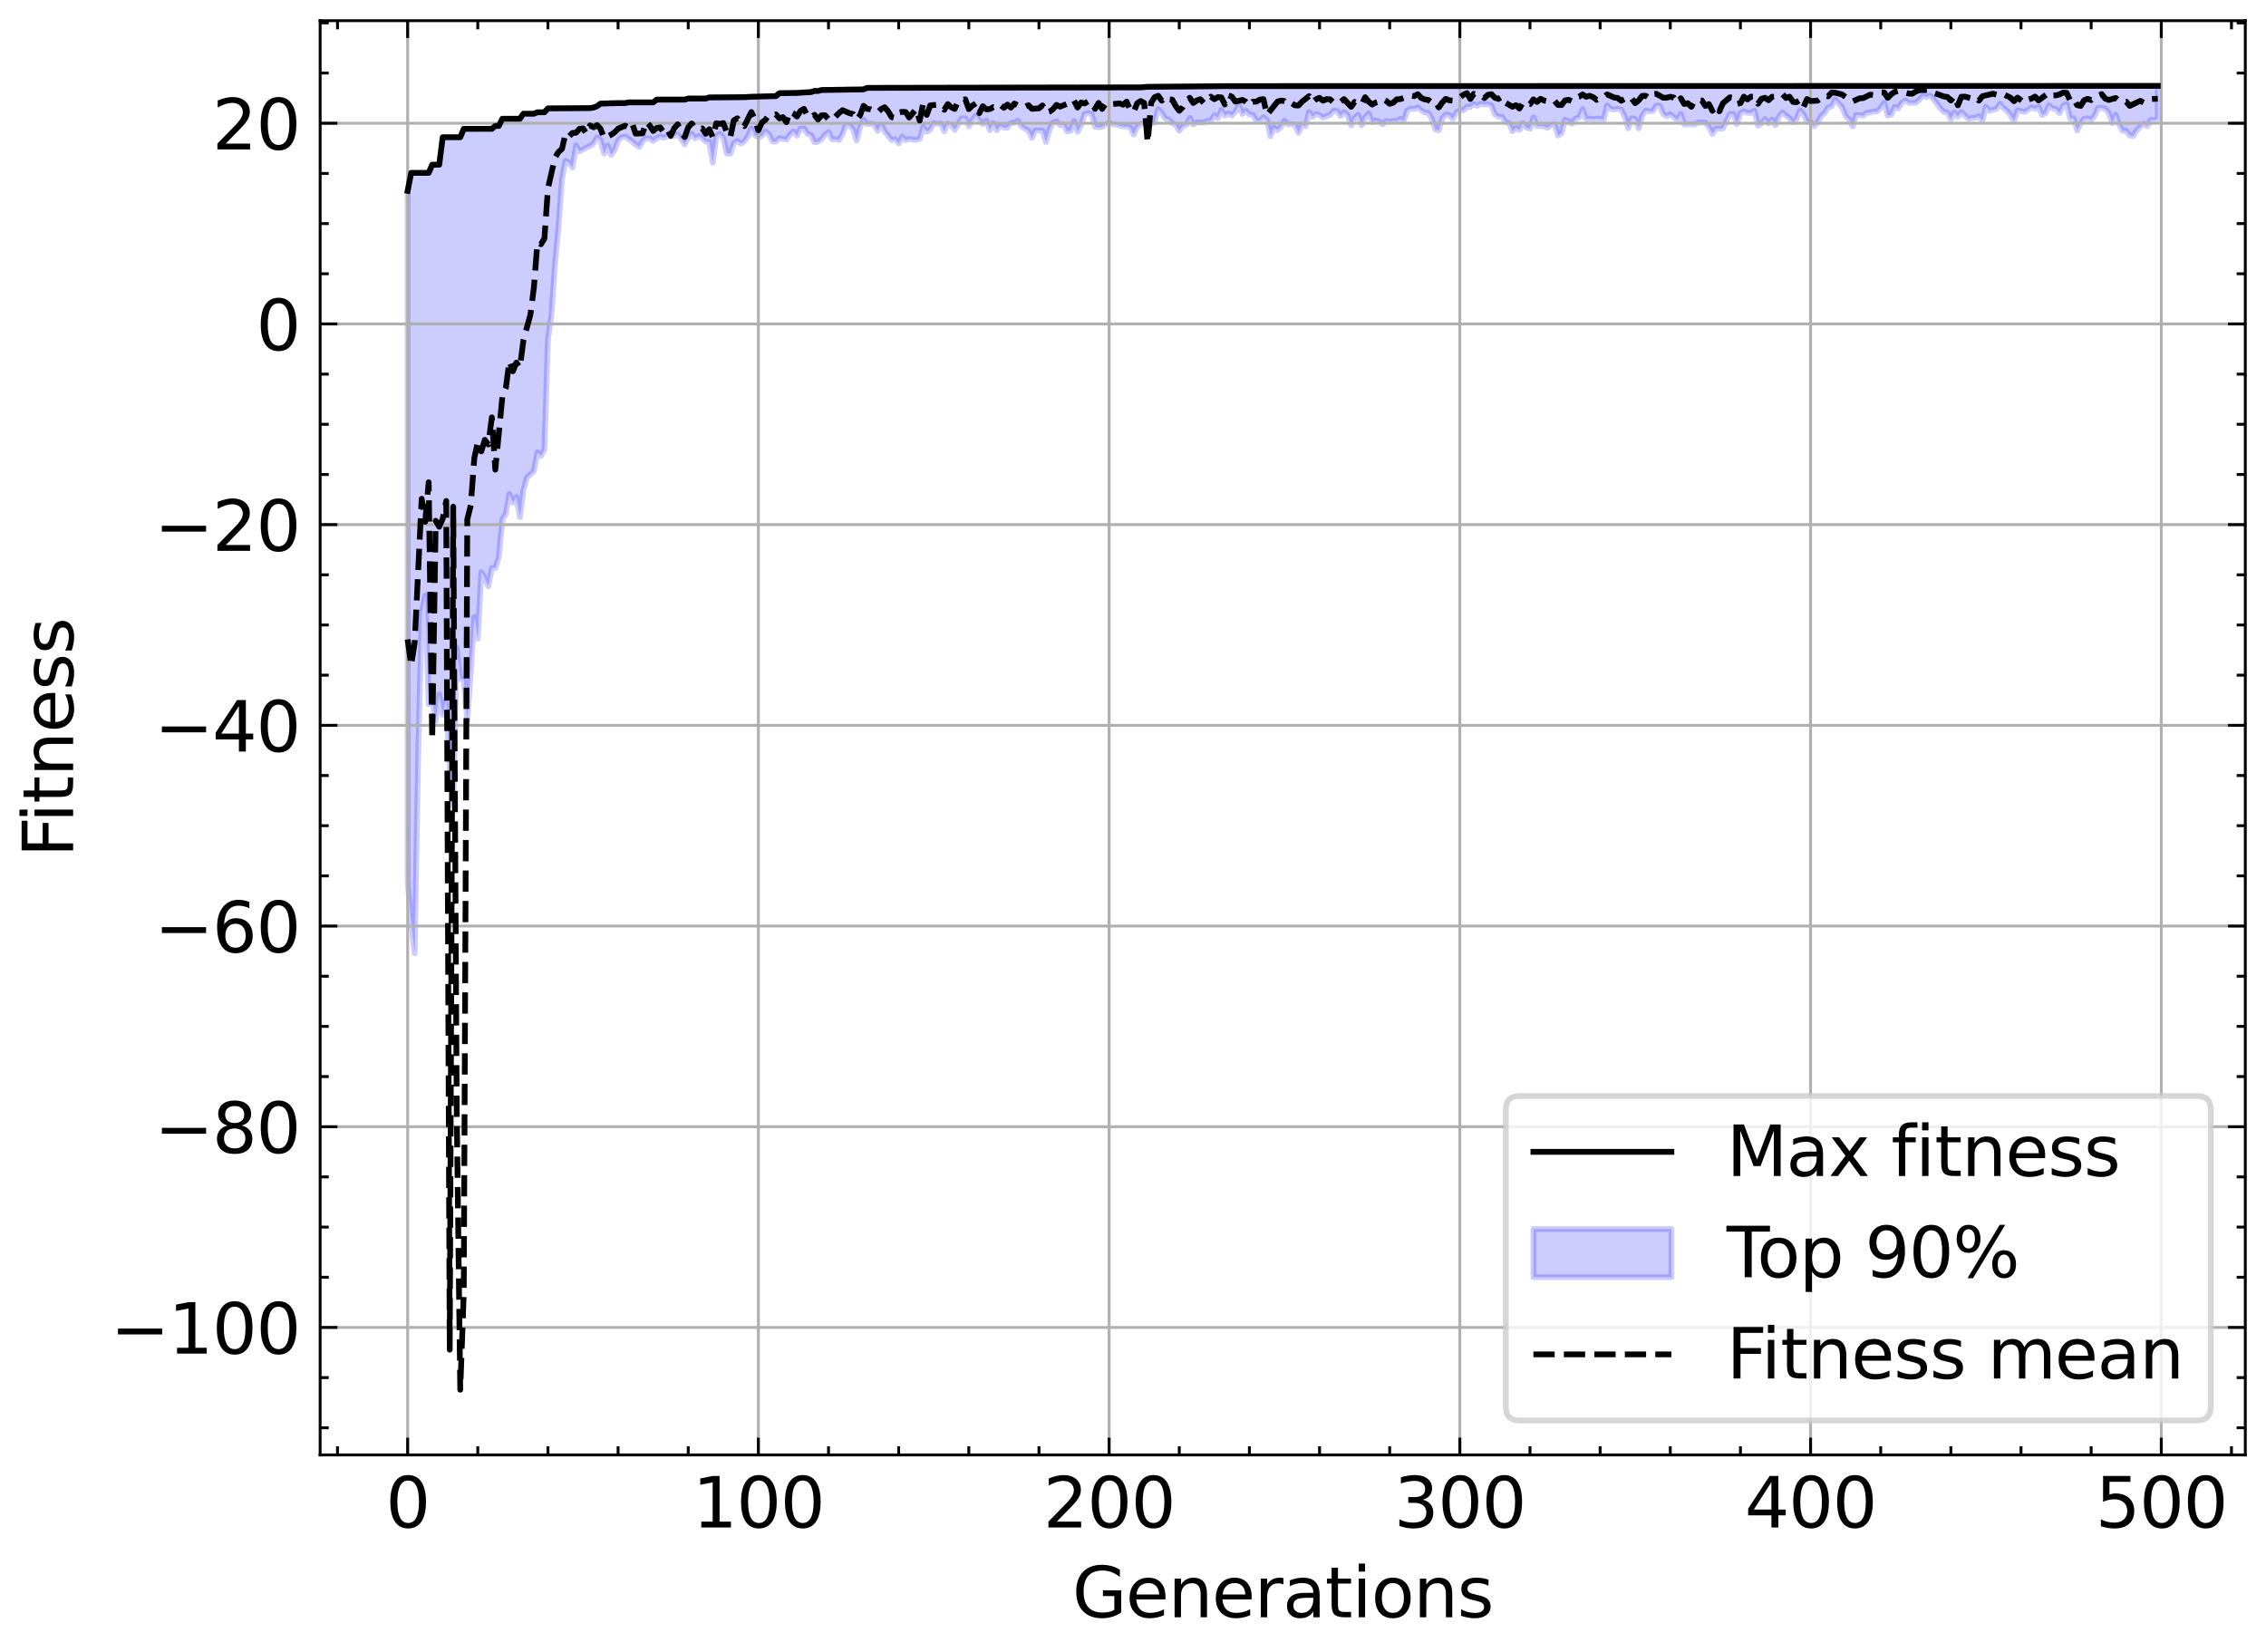 <?xml version="1.0" encoding="utf-8" standalone="no"?>
<!DOCTYPE svg PUBLIC "-//W3C//DTD SVG 1.1//EN"
  "http://www.w3.org/Graphics/SVG/1.1/DTD/svg11.dtd">
<svg xmlns:xlink="http://www.w3.org/1999/xlink" width="394.074pt" height="287.408pt" viewBox="0 0 394.074 287.408" xmlns="http://www.w3.org/2000/svg" version="1.1">
 <defs>
  <style type="text/css">*{stroke-linejoin: round; stroke-linecap: butt}</style>
 </defs>
 <g id="figure_1">
  <g id="patch_1">
   <path d="M 0 287.408 
L 394.074 287.408 
L 394.074 0 
L 0 0 
z
" style="fill: #ffffff"/>
  </g>
  <g id="axes_1">
   <g id="patch_2">
    <path d="M 55.674 253.08 
L 390.474 253.08 
L 390.474 3.6 
L 55.674 3.6 
z
" style="fill: #ffffff"/>
   </g>
   <g id="PolyCollection_1">
    <defs>
     <path id="mf4404d9750" d="M 70.893 -254.212 
L 70.893 -134.03 
L 71.503 -126.875 
L 72.112 -121.595 
L 72.722 -155.788 
L 73.332 -180.69 
L 73.942 -183.841 
L 74.552 -164.877 
L 75.162 -165.565 
L 75.772 -161.995 
L 76.382 -166.607 
L 76.992 -163.096 
L 77.602 -165.566 
L 78.212 -153.832 
L 78.822 -147.24 
L 79.432 -174.748 
L 80.042 -169.282 
L 80.652 -169.282 
L 81.262 -161.924 
L 81.872 -170.689 
L 82.482 -180.11 
L 83.091 -176.333 
L 83.701 -187.88 
L 84.311 -186.843 
L 84.921 -185.408 
L 85.531 -188.591 
L 86.141 -188.591 
L 86.751 -190.45 
L 87.361 -197.05 
L 87.971 -198.001 
L 88.581 -201.491 
L 89.191 -199.982 
L 89.801 -200.974 
L 90.411 -197.442 
L 91.021 -202.087 
L 91.631 -204.323 
L 92.241 -204.893 
L 92.851 -205.446 
L 93.461 -208.714 
L 94.071 -208.084 
L 94.68 -209.185 
L 95.29 -228.388 
L 95.9 -232.567 
L 96.51 -241.402 
L 97.12 -247.818 
L 97.73 -256.273 
L 98.34 -259.436 
L 98.95 -259.109 
L 99.56 -258.281 
L 100.17 -262.117 
L 100.78 -261.078 
L 101.39 -261.396 
L 102 -261.756 
L 102.61 -262.012 
L 103.22 -262.434 
L 103.83 -263.515 
L 104.44 -263.065 
L 105.05 -260.68 
L 105.66 -262.105 
L 106.269 -260.452 
L 106.879 -261.282 
L 107.489 -262.936 
L 108.099 -263.53 
L 108.709 -263.649 
L 109.319 -263.243 
L 109.929 -262.783 
L 110.539 -262.283 
L 111.149 -261.841 
L 111.759 -262.893 
L 112.369 -263.352 
L 112.979 -263.346 
L 113.589 -262.893 
L 114.199 -263.346 
L 114.809 -263.659 
L 115.419 -263.449 
L 116.029 -263.718 
L 116.639 -263.63 
L 117.249 -263.74 
L 117.858 -264.052 
L 118.468 -263.236 
L 119.078 -262.286 
L 119.688 -263.372 
L 120.298 -264.126 
L 120.908 -263.329 
L 121.518 -263.749 
L 122.128 -263.329 
L 122.738 -262.763 
L 123.348 -262.763 
L 123.958 -259.089 
L 124.568 -263.693 
L 125.178 -264.132 
L 125.788 -263.476 
L 126.398 -260.682 
L 127.008 -260.708 
L 127.618 -262.492 
L 128.228 -262.9 
L 128.838 -262.439 
L 129.447 -262.829 
L 130.057 -263.687 
L 130.667 -265.067 
L 131.277 -263.881 
L 131.887 -263.492 
L 132.497 -263.75 
L 133.107 -264.564 
L 133.717 -264.075 
L 134.327 -262.817 
L 134.937 -262.788 
L 135.547 -263.397 
L 136.157 -263.229 
L 136.767 -263.106 
L 137.377 -263.979 
L 137.987 -264.555 
L 138.597 -263.806 
L 139.207 -265.054 
L 139.817 -265.068 
L 140.427 -264.138 
L 141.036 -263.945 
L 141.646 -262.658 
L 142.256 -262.751 
L 142.866 -263.179 
L 143.476 -263.969 
L 144.086 -264.448 
L 144.696 -263.183 
L 145.306 -263.183 
L 145.916 -263.044 
L 146.526 -264.125 
L 147.136 -265.707 
L 147.746 -265.594 
L 148.356 -264.957 
L 148.966 -262.955 
L 149.576 -265.305 
L 150.186 -266.595 
L 150.796 -265.81 
L 151.406 -265.868 
L 152.016 -265.758 
L 152.625 -264.643 
L 153.235 -265.758 
L 153.845 -264.552 
L 154.455 -263.792 
L 155.065 -263.023 
L 155.675 -263.207 
L 156.285 -262.465 
L 156.895 -263.626 
L 157.505 -263.022 
L 158.115 -263.252 
L 158.725 -263.127 
L 159.335 -263.074 
L 159.945 -263.232 
L 160.555 -265.319 
L 161.165 -264.491 
L 161.775 -264.867 
L 162.385 -265.998 
L 162.995 -265.866 
L 163.605 -265.919 
L 164.214 -264.572 
L 164.824 -265.919 
L 165.434 -265.686 
L 166.044 -264.815 
L 166.654 -265.919 
L 167.264 -266.843 
L 167.874 -266.823 
L 168.484 -265.417 
L 169.094 -266.532 
L 169.704 -267.302 
L 170.314 -266.494 
L 170.924 -265.833 
L 171.534 -266.462 
L 172.144 -264.762 
L 172.754 -266.007 
L 173.364 -264.762 
L 173.974 -265.537 
L 174.584 -265.198 
L 175.194 -265.198 
L 175.803 -266.045 
L 176.413 -266.07 
L 177.023 -266.442 
L 177.633 -265.445 
L 178.243 -265.026 
L 178.853 -264.714 
L 179.463 -263.392 
L 180.073 -264.747 
L 180.683 -264.714 
L 181.293 -264.714 
L 181.903 -262.702 
L 182.513 -264.884 
L 183.123 -266.108 
L 183.733 -266.298 
L 184.343 -265.627 
L 184.953 -265.735 
L 185.563 -264.569 
L 186.173 -264.64 
L 186.783 -266.354 
L 187.392 -264.484 
L 188.002 -265.595 
L 188.612 -267.553 
L 189.222 -267.743 
L 189.832 -267.557 
L 190.442 -265.366 
L 191.052 -265.273 
L 191.662 -265.345 
L 192.272 -265.7 
L 192.882 -266.077 
L 193.492 -265.801 
L 194.102 -265.74 
L 194.712 -265.559 
L 195.322 -265.406 
L 195.932 -265.406 
L 196.542 -265.256 
L 197.152 -264.008 
L 197.762 -265.315 
L 198.372 -265.844 
L 198.981 -265.987 
L 199.591 -265.844 
L 200.201 -265.844 
L 200.811 -266.161 
L 201.421 -268.414 
L 202.031 -267.724 
L 202.641 -266.81 
L 203.251 -266.592 
L 203.861 -266.03 
L 204.471 -265.637 
L 205.081 -264.658 
L 205.691 -265.494 
L 206.301 -265.665 
L 206.911 -266.908 
L 207.521 -265.754 
L 208.131 -266.128 
L 208.741 -266.09 
L 209.351 -266.083 
L 209.961 -266.383 
L 210.57 -266.44 
L 211.18 -267.362 
L 211.79 -266.852 
L 212.4 -268.267 
L 213.01 -267.296 
L 213.62 -267.674 
L 214.23 -267.296 
L 214.84 -267.982 
L 215.45 -269.132 
L 216.06 -267.59 
L 216.67 -268.141 
L 217.28 -267.494 
L 217.89 -267.397 
L 218.5 -266.38 
L 219.11 -266.395 
L 219.72 -267.031 
L 220.33 -266.514 
L 220.94 -263.705 
L 221.55 -265.187 
L 222.159 -264.763 
L 222.769 -265.364 
L 223.379 -266.414 
L 223.989 -265.795 
L 224.599 -265.795 
L 225.209 -265.7 
L 225.819 -264.296 
L 226.429 -265.7 
L 227.039 -265.437 
L 227.649 -267.941 
L 228.259 -267.074 
L 228.869 -267.607 
L 229.479 -267.395 
L 230.089 -266.938 
L 230.699 -267.24 
L 231.309 -267.437 
L 231.919 -268.127 
L 232.529 -268.127 
L 233.139 -267.204 
L 233.748 -267.931 
L 234.358 -267.36 
L 234.968 -265.556 
L 235.578 -266.87 
L 236.188 -267.447 
L 236.798 -265.625 
L 237.408 -266.991 
L 238.018 -267.685 
L 238.628 -266.147 
L 239.238 -266.481 
L 239.848 -266.268 
L 240.458 -265.784 
L 241.068 -266.365 
L 241.678 -266.291 
L 242.288 -266.365 
L 242.898 -266.365 
L 243.508 -266.731 
L 244.118 -266.331 
L 244.727 -268.181 
L 245.337 -268.516 
L 245.947 -268.422 
L 246.557 -268.754 
L 247.167 -268.209 
L 247.777 -267.814 
L 248.387 -267.814 
L 248.997 -266.762 
L 249.607 -264.895 
L 250.217 -264.758 
L 250.827 -266.841 
L 251.437 -267.486 
L 252.047 -267.364 
L 252.657 -266.724 
L 253.267 -267.826 
L 253.877 -268.221 
L 254.487 -268.221 
L 255.097 -268.839 
L 255.707 -268.805 
L 256.316 -269.304 
L 256.926 -269.007 
L 257.536 -269.37 
L 258.146 -269.214 
L 258.756 -269.304 
L 259.366 -269.055 
L 259.976 -267.516 
L 260.586 -267.12 
L 261.196 -267.12 
L 261.806 -266.147 
L 262.416 -266.012 
L 263.026 -264.564 
L 263.636 -265.153 
L 264.246 -264.794 
L 264.856 -265.995 
L 265.466 -265.181 
L 266.076 -265.016 
L 266.686 -267.001 
L 267.296 -265.465 
L 267.905 -265.465 
L 268.515 -265.465 
L 269.125 -265.168 
L 269.735 -265.648 
L 270.345 -265.805 
L 270.955 -263.821 
L 271.565 -264.233 
L 272.175 -266.572 
L 272.785 -266.341 
L 273.395 -265.88 
L 274.005 -266.812 
L 274.615 -266.966 
L 275.225 -268.438 
L 275.835 -266.691 
L 276.445 -266.777 
L 277.055 -266.677 
L 277.665 -266.749 
L 278.275 -266.749 
L 278.885 -266.61 
L 279.494 -269.097 
L 280.104 -268.484 
L 280.714 -268.345 
L 281.324 -268.497 
L 281.934 -268.345 
L 282.544 -267.145 
L 283.154 -265.087 
L 283.764 -266.866 
L 284.374 -266.735 
L 284.984 -265.08 
L 285.594 -267.292 
L 286.204 -268.165 
L 286.814 -268.065 
L 287.424 -268.065 
L 288.034 -269.016 
L 288.644 -269.016 
L 289.254 -267.544 
L 289.864 -267.182 
L 290.474 -267.527 
L 291.083 -267.049 
L 291.693 -266.524 
L 292.303 -267.614 
L 292.913 -265.768 
L 293.523 -265.768 
L 294.133 -265.768 
L 294.743 -265.775 
L 295.353 -266.116 
L 295.963 -266.1 
L 296.573 -266.1 
L 297.183 -265.358 
L 297.793 -264.087 
L 298.403 -265.047 
L 299.013 -265.047 
L 299.623 -265.047 
L 300.233 -266.327 
L 300.843 -267.581 
L 301.453 -267.581 
L 302.063 -265.818 
L 302.672 -267.72 
L 303.282 -268.059 
L 303.892 -267.769 
L 304.502 -267.769 
L 305.112 -268.171 
L 305.722 -265.541 
L 306.332 -265.921 
L 306.942 -266.702 
L 307.552 -265.911 
L 308.162 -266.615 
L 308.772 -265.637 
L 309.382 -267.147 
L 309.992 -267.868 
L 310.602 -267.3 
L 311.212 -266.84 
L 311.822 -266.13 
L 312.432 -266.715 
L 313.042 -268.201 
L 313.652 -267.491 
L 314.261 -266.251 
L 314.871 -266.169 
L 315.481 -265.464 
L 316.091 -266.085 
L 316.701 -267.214 
L 317.311 -267.737 
L 317.921 -268.73 
L 318.531 -268.888 
L 319.141 -270.099 
L 319.751 -269.405 
L 320.361 -268.757 
L 320.971 -267.203 
L 321.581 -266.626 
L 322.191 -265.39 
L 322.801 -267.388 
L 323.411 -267.388 
L 324.021 -267.292 
L 324.631 -267.803 
L 325.241 -267.853 
L 325.85 -268.024 
L 326.46 -268.024 
L 327.07 -268.652 
L 327.68 -269.525 
L 328.29 -267.299 
L 328.9 -267.44 
L 329.51 -268.85 
L 330.12 -268.53 
L 330.73 -269.527 
L 331.34 -269.905 
L 331.95 -269.527 
L 332.56 -269.526 
L 333.17 -269.527 
L 333.78 -270.064 
L 334.39 -270.711 
L 335 -270.53 
L 335.61 -270.829 
L 336.22 -270.189 
L 336.83 -269.387 
L 337.439 -268.589 
L 338.049 -267.929 
L 338.659 -267.842 
L 339.269 -266.672 
L 339.879 -267.842 
L 340.489 -267.113 
L 341.099 -267.929 
L 341.709 -267.333 
L 342.319 -266.707 
L 342.929 -266.878 
L 343.539 -266.932 
L 344.149 -267.194 
L 344.759 -266.375 
L 345.369 -268.835 
L 345.979 -268.113 
L 346.589 -268.336 
L 347.199 -268.46 
L 347.809 -269.347 
L 348.419 -268.608 
L 349.028 -268.133 
L 349.638 -267.405 
L 350.248 -266.311 
L 350.858 -268.201 
L 351.468 -268.094 
L 352.078 -267.931 
L 352.688 -268.286 
L 353.298 -268.731 
L 353.908 -268.457 
L 354.518 -268.825 
L 355.128 -267.402 
L 355.738 -267.711 
L 356.348 -269.092 
L 356.958 -268.549 
L 357.568 -268.439 
L 358.178 -267.721 
L 358.788 -269.017 
L 359.398 -269.307 
L 360.008 -266.777 
L 360.617 -266.851 
L 361.227 -264.719 
L 361.837 -265.917 
L 362.447 -266.721 
L 363.057 -266.851 
L 363.667 -266.549 
L 364.277 -267.285 
L 364.887 -268.656 
L 365.497 -268.649 
L 366.107 -268.487 
L 366.717 -267.81 
L 367.327 -265.99 
L 367.937 -267.478 
L 368.547 -265.665 
L 369.157 -264.643 
L 369.767 -264.671 
L 370.377 -263.833 
L 370.987 -263.735 
L 371.597 -264.761 
L 372.206 -265.338 
L 372.816 -265.876 
L 373.426 -265.464 
L 374.036 -266.556 
L 374.646 -266.521 
L 375.256 -266.714 
L 375.256 -272.467 
L 375.256 -272.467 
L 374.646 -272.467 
L 374.036 -272.467 
L 373.426 -272.467 
L 372.816 -272.467 
L 372.206 -272.445 
L 371.597 -272.445 
L 370.987 -272.445 
L 370.377 -272.445 
L 369.767 -272.445 
L 369.157 -272.445 
L 368.547 -272.445 
L 367.937 -272.445 
L 367.327 -272.445 
L 366.717 -272.445 
L 366.107 -272.445 
L 365.497 -272.445 
L 364.887 -272.445 
L 364.277 -272.445 
L 363.667 -272.445 
L 363.057 -272.445 
L 362.447 -272.445 
L 361.837 -272.445 
L 361.227 -272.445 
L 360.617 -272.445 
L 360.008 -272.445 
L 359.398 -272.445 
L 358.788 -272.445 
L 358.178 -272.445 
L 357.568 -272.445 
L 356.958 -272.445 
L 356.348 -272.445 
L 355.738 -272.445 
L 355.128 -272.445 
L 354.518 -272.445 
L 353.908 -272.445 
L 353.298 -272.445 
L 352.688 -272.445 
L 352.078 -272.445 
L 351.468 -272.445 
L 350.858 -272.445 
L 350.248 -272.445 
L 349.638 -272.445 
L 349.028 -272.445 
L 348.419 -272.445 
L 347.809 -272.445 
L 347.199 -272.445 
L 346.589 -272.445 
L 345.979 -272.445 
L 345.369 -272.445 
L 344.759 -272.445 
L 344.149 -272.445 
L 343.539 -272.445 
L 342.929 -272.445 
L 342.319 -272.445 
L 341.709 -272.445 
L 341.099 -272.445 
L 340.489 -272.445 
L 339.879 -272.445 
L 339.269 -272.445 
L 338.659 -272.445 
L 338.049 -272.445 
L 337.439 -272.445 
L 336.83 -272.445 
L 336.22 -272.445 
L 335.61 -272.445 
L 335 -272.445 
L 334.39 -272.445 
L 333.78 -272.445 
L 333.17 -272.445 
L 332.56 -272.445 
L 331.95 -272.445 
L 331.34 -272.445 
L 330.73 -272.445 
L 330.12 -272.445 
L 329.51 -272.445 
L 328.9 -272.445 
L 328.29 -272.445 
L 327.68 -272.445 
L 327.07 -272.445 
L 326.46 -272.445 
L 325.85 -272.445 
L 325.241 -272.445 
L 324.631 -272.445 
L 324.021 -272.445 
L 323.411 -272.445 
L 322.801 -272.445 
L 322.191 -272.445 
L 321.581 -272.445 
L 320.971 -272.445 
L 320.361 -272.445 
L 319.751 -272.445 
L 319.141 -272.445 
L 318.531 -272.445 
L 317.921 -272.445 
L 317.311 -272.445 
L 316.701 -272.445 
L 316.091 -272.445 
L 315.481 -272.445 
L 314.871 -272.445 
L 314.261 -272.445 
L 313.652 -272.445 
L 313.042 -272.445 
L 312.432 -272.445 
L 311.822 -272.445 
L 311.212 -272.445 
L 310.602 -272.445 
L 309.992 -272.445 
L 309.382 -272.445 
L 308.772 -272.445 
L 308.162 -272.445 
L 307.552 -272.445 
L 306.942 -272.445 
L 306.332 -272.445 
L 305.722 -272.445 
L 305.112 -272.445 
L 304.502 -272.445 
L 303.892 -272.445 
L 303.282 -272.445 
L 302.672 -272.445 
L 302.063 -272.445 
L 301.453 -272.445 
L 300.843 -272.445 
L 300.233 -272.445 
L 299.623 -272.445 
L 299.013 -272.445 
L 298.403 -272.445 
L 297.793 -272.445 
L 297.183 -272.445 
L 296.573 -272.445 
L 295.963 -272.445 
L 295.353 -272.445 
L 294.743 -272.443 
L 294.133 -272.443 
L 293.523 -272.443 
L 292.913 -272.443 
L 292.303 -272.443 
L 291.693 -272.443 
L 291.083 -272.443 
L 290.474 -272.443 
L 289.864 -272.443 
L 289.254 -272.443 
L 288.644 -272.443 
L 288.034 -272.443 
L 287.424 -272.443 
L 286.814 -272.443 
L 286.204 -272.443 
L 285.594 -272.443 
L 284.984 -272.443 
L 284.374 -272.443 
L 283.764 -272.443 
L 283.154 -272.443 
L 282.544 -272.443 
L 281.934 -272.443 
L 281.324 -272.443 
L 280.714 -272.443 
L 280.104 -272.443 
L 279.494 -272.443 
L 278.885 -272.443 
L 278.275 -272.443 
L 277.665 -272.443 
L 277.055 -272.443 
L 276.445 -272.443 
L 275.835 -272.443 
L 275.225 -272.443 
L 274.615 -272.443 
L 274.005 -272.443 
L 273.395 -272.443 
L 272.785 -272.443 
L 272.175 -272.443 
L 271.565 -272.443 
L 270.955 -272.443 
L 270.345 -272.443 
L 269.735 -272.443 
L 269.125 -272.443 
L 268.515 -272.443 
L 267.905 -272.443 
L 267.296 -272.443 
L 266.686 -272.443 
L 266.076 -272.443 
L 265.466 -272.443 
L 264.856 -272.443 
L 264.246 -272.443 
L 263.636 -272.443 
L 263.026 -272.443 
L 262.416 -272.443 
L 261.806 -272.443 
L 261.196 -272.443 
L 260.586 -272.443 
L 259.976 -272.443 
L 259.366 -272.443 
L 258.756 -272.443 
L 258.146 -272.443 
L 257.536 -272.443 
L 256.926 -272.443 
L 256.316 -272.436 
L 255.707 -272.436 
L 255.097 -272.436 
L 254.487 -272.436 
L 253.877 -272.436 
L 253.267 -272.436 
L 252.657 -272.436 
L 252.047 -272.436 
L 251.437 -272.436 
L 250.827 -272.436 
L 250.217 -272.436 
L 249.607 -272.436 
L 248.997 -272.436 
L 248.387 -272.436 
L 247.777 -272.436 
L 247.167 -272.436 
L 246.557 -272.436 
L 245.947 -272.436 
L 245.337 -272.436 
L 244.727 -272.436 
L 244.118 -272.436 
L 243.508 -272.436 
L 242.898 -272.436 
L 242.288 -272.436 
L 241.678 -272.436 
L 241.068 -272.436 
L 240.458 -272.436 
L 239.848 -272.436 
L 239.238 -272.436 
L 238.628 -272.436 
L 238.018 -272.436 
L 237.408 -272.436 
L 236.798 -272.436 
L 236.188 -272.436 
L 235.578 -272.436 
L 234.968 -272.436 
L 234.358 -272.436 
L 233.748 -272.436 
L 233.139 -272.436 
L 232.529 -272.436 
L 231.919 -272.436 
L 231.309 -272.436 
L 230.699 -272.436 
L 230.089 -272.436 
L 229.479 -272.436 
L 228.869 -272.433 
L 228.259 -272.433 
L 227.649 -272.433 
L 227.039 -272.433 
L 226.429 -272.433 
L 225.819 -272.433 
L 225.209 -272.433 
L 224.599 -272.433 
L 223.989 -272.433 
L 223.379 -272.43 
L 222.769 -272.43 
L 222.159 -272.43 
L 221.55 -272.43 
L 220.94 -272.43 
L 220.33 -272.43 
L 219.72 -272.43 
L 219.11 -272.43 
L 218.5 -272.43 
L 217.89 -272.43 
L 217.28 -272.43 
L 216.67 -272.43 
L 216.06 -272.43 
L 215.45 -272.43 
L 214.84 -272.43 
L 214.23 -272.43 
L 213.62 -272.43 
L 213.01 -272.43 
L 212.4 -272.43 
L 211.79 -272.43 
L 211.18 -272.43 
L 210.57 -272.402 
L 209.961 -272.402 
L 209.351 -272.402 
L 208.741 -272.402 
L 208.131 -272.358 
L 207.521 -272.358 
L 206.911 -272.348 
L 206.301 -272.342 
L 205.691 -272.342 
L 205.081 -272.342 
L 204.471 -272.342 
L 203.861 -272.342 
L 203.251 -272.342 
L 202.641 -272.342 
L 202.031 -272.342 
L 201.421 -272.342 
L 200.811 -272.304 
L 200.201 -272.304 
L 199.591 -272.304 
L 198.981 -272.304 
L 198.372 -272.209 
L 197.762 -272.209 
L 197.152 -272.209 
L 196.542 -272.209 
L 195.932 -272.209 
L 195.322 -272.209 
L 194.712 -272.192 
L 194.102 -272.192 
L 193.492 -272.192 
L 192.882 -272.192 
L 192.272 -272.192 
L 191.662 -272.192 
L 191.052 -272.192 
L 190.442 -272.192 
L 189.832 -272.192 
L 189.222 -272.192 
L 188.612 -272.192 
L 188.002 -272.192 
L 187.392 -272.192 
L 186.783 -272.192 
L 186.173 -272.192 
L 185.563 -272.192 
L 184.953 -272.192 
L 184.343 -272.192 
L 183.733 -272.192 
L 183.123 -272.192 
L 182.513 -272.192 
L 181.903 -272.192 
L 181.293 -272.192 
L 180.683 -272.192 
L 180.073 -272.192 
L 179.463 -272.192 
L 178.853 -272.192 
L 178.243 -272.192 
L 177.633 -272.192 
L 177.023 -272.192 
L 176.413 -272.192 
L 175.803 -272.192 
L 175.194 -272.192 
L 174.584 -272.192 
L 173.974 -272.192 
L 173.364 -272.192 
L 172.754 -272.179 
L 172.144 -272.179 
L 171.534 -272.179 
L 170.924 -272.179 
L 170.314 -272.179 
L 169.704 -272.179 
L 169.094 -272.179 
L 168.484 -272.179 
L 167.874 -272.179 
L 167.264 -272.179 
L 166.654 -272.179 
L 166.044 -272.179 
L 165.434 -272.179 
L 164.824 -272.179 
L 164.214 -272.159 
L 163.605 -272.158 
L 162.995 -272.158 
L 162.385 -272.158 
L 161.775 -272.158 
L 161.165 -272.158 
L 160.555 -272.158 
L 159.945 -272.157 
L 159.335 -272.157 
L 158.725 -272.157 
L 158.115 -272.157 
L 157.505 -272.157 
L 156.895 -272.122 
L 156.285 -272.122 
L 155.675 -272.122 
L 155.065 -272.122 
L 154.455 -272.122 
L 153.845 -272.122 
L 153.235 -272.122 
L 152.625 -272.122 
L 152.016 -272.122 
L 151.406 -272.122 
L 150.796 -272.122 
L 150.186 -271.869 
L 149.576 -271.844 
L 148.966 -271.844 
L 148.356 -271.844 
L 147.746 -271.844 
L 147.136 -271.844 
L 146.526 -271.798 
L 145.916 -271.798 
L 145.306 -271.798 
L 144.696 -271.752 
L 144.086 -271.752 
L 143.476 -271.752 
L 142.866 -271.752 
L 142.256 -271.586 
L 141.646 -271.586 
L 141.036 -271.391 
L 140.427 -271.323 
L 139.817 -271.323 
L 139.207 -271.323 
L 138.597 -271.239 
L 137.987 -271.239 
L 137.377 -271.239 
L 136.767 -271.239 
L 136.157 -271.202 
L 135.547 -271.202 
L 134.937 -270.691 
L 134.327 -270.691 
L 133.717 -270.691 
L 133.107 -270.691 
L 132.497 -270.691 
L 131.887 -270.58 
L 131.277 -270.58 
L 130.667 -270.576 
L 130.057 -270.576 
L 129.447 -270.507 
L 128.838 -270.498 
L 128.228 -270.498 
L 127.618 -270.498 
L 127.008 -270.461 
L 126.398 -270.461 
L 125.788 -270.461 
L 125.178 -270.461 
L 124.568 -270.461 
L 123.958 -270.461 
L 123.348 -270.461 
L 122.738 -270.267 
L 122.128 -270.267 
L 121.518 -270.267 
L 120.908 -270.267 
L 120.298 -270.267 
L 119.688 -270.267 
L 119.078 -270.079 
L 118.468 -270.079 
L 117.858 -270.079 
L 117.249 -270.079 
L 116.639 -270.079 
L 116.029 -270.079 
L 115.419 -270.079 
L 114.809 -270.079 
L 114.199 -270.079 
L 113.589 -269.601 
L 112.979 -269.601 
L 112.369 -269.601 
L 111.759 -269.601 
L 111.149 -269.601 
L 110.539 -269.601 
L 109.929 -269.601 
L 109.319 -269.601 
L 108.709 -269.472 
L 108.099 -269.472 
L 107.489 -269.472 
L 106.879 -269.472 
L 106.269 -269.472 
L 105.66 -269.472 
L 105.05 -269.419 
L 104.44 -269.385 
L 103.83 -268.933 
L 103.22 -268.699 
L 102.61 -268.607 
L 102 -268.607 
L 101.39 -268.607 
L 100.78 -268.607 
L 100.17 -268.554 
L 99.56 -268.554 
L 98.95 -268.554 
L 98.34 -268.554 
L 97.73 -268.554 
L 97.12 -268.554 
L 96.51 -268.554 
L 95.9 -268.554 
L 95.29 -268.554 
L 94.68 -267.878 
L 94.071 -267.878 
L 93.461 -267.878 
L 92.851 -267.625 
L 92.241 -267.625 
L 91.631 -267.625 
L 91.021 -267.625 
L 90.411 -266.753 
L 89.801 -266.753 
L 89.191 -266.753 
L 88.581 -266.753 
L 87.971 -266.753 
L 87.361 -266.753 
L 86.751 -265.499 
L 86.141 -265.499 
L 85.531 -264.995 
L 84.921 -264.995 
L 84.311 -264.995 
L 83.701 -264.995 
L 83.091 -264.995 
L 82.482 -264.995 
L 81.872 -264.995 
L 81.262 -264.995 
L 80.652 -264.995 
L 80.042 -263.535 
L 79.432 -263.535 
L 78.822 -263.535 
L 78.212 -263.535 
L 77.602 -263.535 
L 76.992 -263.535 
L 76.382 -258.754 
L 75.772 -258.755 
L 75.162 -258.755 
L 74.552 -257.333 
L 73.942 -257.333 
L 73.332 -257.333 
L 72.722 -257.333 
L 72.112 -257.333 
L 71.503 -257.333 
L 70.893 -254.212 
z
" style="stroke: #0000ff; stroke-opacity: 0.2"/>
    </defs>
    <g clip-path="url(#pdc422650e9)">
     <use xlink:href="#mf4404d9750" x="0" y="287.408" style="fill: #0000ff; fill-opacity: 0.2; stroke: #0000ff; stroke-opacity: 0.2"/>
    </g>
   </g>
   <g id="matplotlib.axis_1">
    <g id="xtick_1">
     <g id="line2d_1">
      <path d="M 70.893 253.08 
L 70.893 3.6 
" clip-path="url(#pdc422650e9)" style="fill: none; stroke: #b0b0b0; stroke-width: 0.5; stroke-linecap: square"/>
     </g>
     <g id="line2d_2">
      <defs>
       <path id="m4fd6691641" d="M 0 0 
L 0 -3 
" style="stroke: #000000; stroke-width: 0.5"/>
      </defs>
      <g>
       <use xlink:href="#m4fd6691641" x="70.893" y="253.08" style="stroke: #000000; stroke-width: 0.5"/>
      </g>
     </g>
     <g id="line2d_3">
      <defs>
       <path id="m820241c10f" d="M 0 0 
L 0 3 
" style="stroke: #000000; stroke-width: 0.5"/>
      </defs>
      <g>
       <use xlink:href="#m820241c10f" x="70.893" y="3.6" style="stroke: #000000; stroke-width: 0.5"/>
      </g>
     </g>
     <g id="text_1">
      <!-- 0 -->
      <g transform="translate(67.075 265.698) scale(0.12 -0.12)">
       <defs>
        <path id="DejaVuSans-30" d="M 2034 4250 
Q 1547 4250 1301 3770 
Q 1056 3291 1056 2328 
Q 1056 1369 1301 889 
Q 1547 409 2034 409 
Q 2525 409 2770 889 
Q 3016 1369 3016 2328 
Q 3016 3291 2770 3770 
Q 2525 4250 2034 4250 
z
M 2034 4750 
Q 2819 4750 3233 4129 
Q 3647 3509 3647 2328 
Q 3647 1150 3233 529 
Q 2819 -91 2034 -91 
Q 1250 -91 836 529 
Q 422 1150 422 2328 
Q 422 3509 836 4129 
Q 1250 4750 2034 4750 
z
" transform="scale(0.016)"/>
       </defs>
       <use xlink:href="#DejaVuSans-30"/>
      </g>
     </g>
    </g>
    <g id="xtick_2">
     <g id="line2d_4">
      <path d="M 131.887 253.08 
L 131.887 3.6 
" clip-path="url(#pdc422650e9)" style="fill: none; stroke: #b0b0b0; stroke-width: 0.5; stroke-linecap: square"/>
     </g>
     <g id="line2d_5">
      <g>
       <use xlink:href="#m4fd6691641" x="131.887" y="253.08" style="stroke: #000000; stroke-width: 0.5"/>
      </g>
     </g>
     <g id="line2d_6">
      <g>
       <use xlink:href="#m820241c10f" x="131.887" y="3.6" style="stroke: #000000; stroke-width: 0.5"/>
      </g>
     </g>
     <g id="text_2">
      <!-- 100 -->
      <g transform="translate(120.435 265.698) scale(0.12 -0.12)">
       <defs>
        <path id="DejaVuSans-31" d="M 794 531 
L 1825 531 
L 1825 4091 
L 703 3866 
L 703 4441 
L 1819 4666 
L 2450 4666 
L 2450 531 
L 3481 531 
L 3481 0 
L 794 0 
L 794 531 
z
" transform="scale(0.016)"/>
       </defs>
       <use xlink:href="#DejaVuSans-31"/>
       <use xlink:href="#DejaVuSans-30" x="63.623"/>
       <use xlink:href="#DejaVuSans-30" x="127.246"/>
      </g>
     </g>
    </g>
    <g id="xtick_3">
     <g id="line2d_7">
      <path d="M 192.882 253.08 
L 192.882 3.6 
" clip-path="url(#pdc422650e9)" style="fill: none; stroke: #b0b0b0; stroke-width: 0.5; stroke-linecap: square"/>
     </g>
     <g id="line2d_8">
      <g>
       <use xlink:href="#m4fd6691641" x="192.882" y="253.08" style="stroke: #000000; stroke-width: 0.5"/>
      </g>
     </g>
     <g id="line2d_9">
      <g>
       <use xlink:href="#m820241c10f" x="192.882" y="3.6" style="stroke: #000000; stroke-width: 0.5"/>
      </g>
     </g>
     <g id="text_3">
      <!-- 200 -->
      <g transform="translate(181.429 265.698) scale(0.12 -0.12)">
       <defs>
        <path id="DejaVuSans-32" d="M 1228 531 
L 3431 531 
L 3431 0 
L 469 0 
L 469 531 
Q 828 903 1448 1529 
Q 2069 2156 2228 2338 
Q 2531 2678 2651 2914 
Q 2772 3150 2772 3378 
Q 2772 3750 2511 3984 
Q 2250 4219 1831 4219 
Q 1534 4219 1204 4116 
Q 875 4013 500 3803 
L 500 4441 
Q 881 4594 1212 4672 
Q 1544 4750 1819 4750 
Q 2544 4750 2975 4387 
Q 3406 4025 3406 3419 
Q 3406 3131 3298 2873 
Q 3191 2616 2906 2266 
Q 2828 2175 2409 1742 
Q 1991 1309 1228 531 
z
" transform="scale(0.016)"/>
       </defs>
       <use xlink:href="#DejaVuSans-32"/>
       <use xlink:href="#DejaVuSans-30" x="63.623"/>
       <use xlink:href="#DejaVuSans-30" x="127.246"/>
      </g>
     </g>
    </g>
    <g id="xtick_4">
     <g id="line2d_10">
      <path d="M 253.877 253.08 
L 253.877 3.6 
" clip-path="url(#pdc422650e9)" style="fill: none; stroke: #b0b0b0; stroke-width: 0.5; stroke-linecap: square"/>
     </g>
     <g id="line2d_11">
      <g>
       <use xlink:href="#m4fd6691641" x="253.877" y="253.08" style="stroke: #000000; stroke-width: 0.5"/>
      </g>
     </g>
     <g id="line2d_12">
      <g>
       <use xlink:href="#m820241c10f" x="253.877" y="3.6" style="stroke: #000000; stroke-width: 0.5"/>
      </g>
     </g>
     <g id="text_4">
      <!-- 300 -->
      <g transform="translate(242.424 265.698) scale(0.12 -0.12)">
       <defs>
        <path id="DejaVuSans-33" d="M 2597 2516 
Q 3050 2419 3304 2112 
Q 3559 1806 3559 1356 
Q 3559 666 3084 287 
Q 2609 -91 1734 -91 
Q 1441 -91 1130 -33 
Q 819 25 488 141 
L 488 750 
Q 750 597 1062 519 
Q 1375 441 1716 441 
Q 2309 441 2620 675 
Q 2931 909 2931 1356 
Q 2931 1769 2642 2001 
Q 2353 2234 1838 2234 
L 1294 2234 
L 1294 2753 
L 1863 2753 
Q 2328 2753 2575 2939 
Q 2822 3125 2822 3475 
Q 2822 3834 2567 4026 
Q 2313 4219 1838 4219 
Q 1578 4219 1281 4162 
Q 984 4106 628 3988 
L 628 4550 
Q 988 4650 1302 4700 
Q 1616 4750 1894 4750 
Q 2613 4750 3031 4423 
Q 3450 4097 3450 3541 
Q 3450 3153 3228 2886 
Q 3006 2619 2597 2516 
z
" transform="scale(0.016)"/>
       </defs>
       <use xlink:href="#DejaVuSans-33"/>
       <use xlink:href="#DejaVuSans-30" x="63.623"/>
       <use xlink:href="#DejaVuSans-30" x="127.246"/>
      </g>
     </g>
    </g>
    <g id="xtick_5">
     <g id="line2d_13">
      <path d="M 314.871 253.08 
L 314.871 3.6 
" clip-path="url(#pdc422650e9)" style="fill: none; stroke: #b0b0b0; stroke-width: 0.5; stroke-linecap: square"/>
     </g>
     <g id="line2d_14">
      <g>
       <use xlink:href="#m4fd6691641" x="314.871" y="253.08" style="stroke: #000000; stroke-width: 0.5"/>
      </g>
     </g>
     <g id="line2d_15">
      <g>
       <use xlink:href="#m820241c10f" x="314.871" y="3.6" style="stroke: #000000; stroke-width: 0.5"/>
      </g>
     </g>
     <g id="text_5">
      <!-- 400 -->
      <g transform="translate(303.419 265.698) scale(0.12 -0.12)">
       <defs>
        <path id="DejaVuSans-34" d="M 2419 4116 
L 825 1625 
L 2419 1625 
L 2419 4116 
z
M 2253 4666 
L 3047 4666 
L 3047 1625 
L 3713 1625 
L 3713 1100 
L 3047 1100 
L 3047 0 
L 2419 0 
L 2419 1100 
L 313 1100 
L 313 1709 
L 2253 4666 
z
" transform="scale(0.016)"/>
       </defs>
       <use xlink:href="#DejaVuSans-34"/>
       <use xlink:href="#DejaVuSans-30" x="63.623"/>
       <use xlink:href="#DejaVuSans-30" x="127.246"/>
      </g>
     </g>
    </g>
    <g id="xtick_6">
     <g id="line2d_16">
      <path d="M 375.866 253.08 
L 375.866 3.6 
" clip-path="url(#pdc422650e9)" style="fill: none; stroke: #b0b0b0; stroke-width: 0.5; stroke-linecap: square"/>
     </g>
     <g id="line2d_17">
      <g>
       <use xlink:href="#m4fd6691641" x="375.866" y="253.08" style="stroke: #000000; stroke-width: 0.5"/>
      </g>
     </g>
     <g id="line2d_18">
      <g>
       <use xlink:href="#m820241c10f" x="375.866" y="3.6" style="stroke: #000000; stroke-width: 0.5"/>
      </g>
     </g>
     <g id="text_6">
      <!-- 500 -->
      <g transform="translate(364.414 265.698) scale(0.12 -0.12)">
       <defs>
        <path id="DejaVuSans-35" d="M 691 4666 
L 3169 4666 
L 3169 4134 
L 1269 4134 
L 1269 2991 
Q 1406 3038 1543 3061 
Q 1681 3084 1819 3084 
Q 2600 3084 3056 2656 
Q 3513 2228 3513 1497 
Q 3513 744 3044 326 
Q 2575 -91 1722 -91 
Q 1428 -91 1123 -41 
Q 819 9 494 109 
L 494 744 
Q 775 591 1075 516 
Q 1375 441 1709 441 
Q 2250 441 2565 725 
Q 2881 1009 2881 1497 
Q 2881 1984 2565 2268 
Q 2250 2553 1709 2553 
Q 1456 2553 1204 2497 
Q 953 2441 691 2322 
L 691 4666 
z
" transform="scale(0.016)"/>
       </defs>
       <use xlink:href="#DejaVuSans-35"/>
       <use xlink:href="#DejaVuSans-30" x="63.623"/>
       <use xlink:href="#DejaVuSans-30" x="127.246"/>
      </g>
     </g>
    </g>
    <g id="xtick_7">
     <g id="line2d_19">
      <defs>
       <path id="m58de6a84b6" d="M 0 0 
L 0 -1.5 
" style="stroke: #000000; stroke-width: 0.5"/>
      </defs>
      <g>
       <use xlink:href="#m58de6a84b6" x="58.694" y="253.08" style="stroke: #000000; stroke-width: 0.5"/>
      </g>
     </g>
     <g id="line2d_20">
      <defs>
       <path id="mbe44eb41f5" d="M 0 0 
L 0 1.5 
" style="stroke: #000000; stroke-width: 0.5"/>
      </defs>
      <g>
       <use xlink:href="#mbe44eb41f5" x="58.694" y="3.6" style="stroke: #000000; stroke-width: 0.5"/>
      </g>
     </g>
    </g>
    <g id="xtick_8">
     <g id="line2d_21">
      <g>
       <use xlink:href="#m58de6a84b6" x="83.091" y="253.08" style="stroke: #000000; stroke-width: 0.5"/>
      </g>
     </g>
     <g id="line2d_22">
      <g>
       <use xlink:href="#mbe44eb41f5" x="83.091" y="3.6" style="stroke: #000000; stroke-width: 0.5"/>
      </g>
     </g>
    </g>
    <g id="xtick_9">
     <g id="line2d_23">
      <g>
       <use xlink:href="#m58de6a84b6" x="95.29" y="253.08" style="stroke: #000000; stroke-width: 0.5"/>
      </g>
     </g>
     <g id="line2d_24">
      <g>
       <use xlink:href="#mbe44eb41f5" x="95.29" y="3.6" style="stroke: #000000; stroke-width: 0.5"/>
      </g>
     </g>
    </g>
    <g id="xtick_10">
     <g id="line2d_25">
      <g>
       <use xlink:href="#m58de6a84b6" x="107.489" y="253.08" style="stroke: #000000; stroke-width: 0.5"/>
      </g>
     </g>
     <g id="line2d_26">
      <g>
       <use xlink:href="#mbe44eb41f5" x="107.489" y="3.6" style="stroke: #000000; stroke-width: 0.5"/>
      </g>
     </g>
    </g>
    <g id="xtick_11">
     <g id="line2d_27">
      <g>
       <use xlink:href="#m58de6a84b6" x="119.688" y="253.08" style="stroke: #000000; stroke-width: 0.5"/>
      </g>
     </g>
     <g id="line2d_28">
      <g>
       <use xlink:href="#mbe44eb41f5" x="119.688" y="3.6" style="stroke: #000000; stroke-width: 0.5"/>
      </g>
     </g>
    </g>
    <g id="xtick_12">
     <g id="line2d_29">
      <g>
       <use xlink:href="#m58de6a84b6" x="144.086" y="253.08" style="stroke: #000000; stroke-width: 0.5"/>
      </g>
     </g>
     <g id="line2d_30">
      <g>
       <use xlink:href="#mbe44eb41f5" x="144.086" y="3.6" style="stroke: #000000; stroke-width: 0.5"/>
      </g>
     </g>
    </g>
    <g id="xtick_13">
     <g id="line2d_31">
      <g>
       <use xlink:href="#m58de6a84b6" x="156.285" y="253.08" style="stroke: #000000; stroke-width: 0.5"/>
      </g>
     </g>
     <g id="line2d_32">
      <g>
       <use xlink:href="#mbe44eb41f5" x="156.285" y="3.6" style="stroke: #000000; stroke-width: 0.5"/>
      </g>
     </g>
    </g>
    <g id="xtick_14">
     <g id="line2d_33">
      <g>
       <use xlink:href="#m58de6a84b6" x="168.484" y="253.08" style="stroke: #000000; stroke-width: 0.5"/>
      </g>
     </g>
     <g id="line2d_34">
      <g>
       <use xlink:href="#mbe44eb41f5" x="168.484" y="3.6" style="stroke: #000000; stroke-width: 0.5"/>
      </g>
     </g>
    </g>
    <g id="xtick_15">
     <g id="line2d_35">
      <g>
       <use xlink:href="#m58de6a84b6" x="180.683" y="253.08" style="stroke: #000000; stroke-width: 0.5"/>
      </g>
     </g>
     <g id="line2d_36">
      <g>
       <use xlink:href="#mbe44eb41f5" x="180.683" y="3.6" style="stroke: #000000; stroke-width: 0.5"/>
      </g>
     </g>
    </g>
    <g id="xtick_16">
     <g id="line2d_37">
      <g>
       <use xlink:href="#m58de6a84b6" x="205.081" y="253.08" style="stroke: #000000; stroke-width: 0.5"/>
      </g>
     </g>
     <g id="line2d_38">
      <g>
       <use xlink:href="#mbe44eb41f5" x="205.081" y="3.6" style="stroke: #000000; stroke-width: 0.5"/>
      </g>
     </g>
    </g>
    <g id="xtick_17">
     <g id="line2d_39">
      <g>
       <use xlink:href="#m58de6a84b6" x="217.28" y="253.08" style="stroke: #000000; stroke-width: 0.5"/>
      </g>
     </g>
     <g id="line2d_40">
      <g>
       <use xlink:href="#mbe44eb41f5" x="217.28" y="3.6" style="stroke: #000000; stroke-width: 0.5"/>
      </g>
     </g>
    </g>
    <g id="xtick_18">
     <g id="line2d_41">
      <g>
       <use xlink:href="#m58de6a84b6" x="229.479" y="253.08" style="stroke: #000000; stroke-width: 0.5"/>
      </g>
     </g>
     <g id="line2d_42">
      <g>
       <use xlink:href="#mbe44eb41f5" x="229.479" y="3.6" style="stroke: #000000; stroke-width: 0.5"/>
      </g>
     </g>
    </g>
    <g id="xtick_19">
     <g id="line2d_43">
      <g>
       <use xlink:href="#m58de6a84b6" x="241.678" y="253.08" style="stroke: #000000; stroke-width: 0.5"/>
      </g>
     </g>
     <g id="line2d_44">
      <g>
       <use xlink:href="#mbe44eb41f5" x="241.678" y="3.6" style="stroke: #000000; stroke-width: 0.5"/>
      </g>
     </g>
    </g>
    <g id="xtick_20">
     <g id="line2d_45">
      <g>
       <use xlink:href="#m58de6a84b6" x="266.076" y="253.08" style="stroke: #000000; stroke-width: 0.5"/>
      </g>
     </g>
     <g id="line2d_46">
      <g>
       <use xlink:href="#mbe44eb41f5" x="266.076" y="3.6" style="stroke: #000000; stroke-width: 0.5"/>
      </g>
     </g>
    </g>
    <g id="xtick_21">
     <g id="line2d_47">
      <g>
       <use xlink:href="#m58de6a84b6" x="278.275" y="253.08" style="stroke: #000000; stroke-width: 0.5"/>
      </g>
     </g>
     <g id="line2d_48">
      <g>
       <use xlink:href="#mbe44eb41f5" x="278.275" y="3.6" style="stroke: #000000; stroke-width: 0.5"/>
      </g>
     </g>
    </g>
    <g id="xtick_22">
     <g id="line2d_49">
      <g>
       <use xlink:href="#m58de6a84b6" x="290.474" y="253.08" style="stroke: #000000; stroke-width: 0.5"/>
      </g>
     </g>
     <g id="line2d_50">
      <g>
       <use xlink:href="#mbe44eb41f5" x="290.474" y="3.6" style="stroke: #000000; stroke-width: 0.5"/>
      </g>
     </g>
    </g>
    <g id="xtick_23">
     <g id="line2d_51">
      <g>
       <use xlink:href="#m58de6a84b6" x="302.672" y="253.08" style="stroke: #000000; stroke-width: 0.5"/>
      </g>
     </g>
     <g id="line2d_52">
      <g>
       <use xlink:href="#mbe44eb41f5" x="302.672" y="3.6" style="stroke: #000000; stroke-width: 0.5"/>
      </g>
     </g>
    </g>
    <g id="xtick_24">
     <g id="line2d_53">
      <g>
       <use xlink:href="#m58de6a84b6" x="327.07" y="253.08" style="stroke: #000000; stroke-width: 0.5"/>
      </g>
     </g>
     <g id="line2d_54">
      <g>
       <use xlink:href="#mbe44eb41f5" x="327.07" y="3.6" style="stroke: #000000; stroke-width: 0.5"/>
      </g>
     </g>
    </g>
    <g id="xtick_25">
     <g id="line2d_55">
      <g>
       <use xlink:href="#m58de6a84b6" x="339.269" y="253.08" style="stroke: #000000; stroke-width: 0.5"/>
      </g>
     </g>
     <g id="line2d_56">
      <g>
       <use xlink:href="#mbe44eb41f5" x="339.269" y="3.6" style="stroke: #000000; stroke-width: 0.5"/>
      </g>
     </g>
    </g>
    <g id="xtick_26">
     <g id="line2d_57">
      <g>
       <use xlink:href="#m58de6a84b6" x="351.468" y="253.08" style="stroke: #000000; stroke-width: 0.5"/>
      </g>
     </g>
     <g id="line2d_58">
      <g>
       <use xlink:href="#mbe44eb41f5" x="351.468" y="3.6" style="stroke: #000000; stroke-width: 0.5"/>
      </g>
     </g>
    </g>
    <g id="xtick_27">
     <g id="line2d_59">
      <g>
       <use xlink:href="#m58de6a84b6" x="363.667" y="253.08" style="stroke: #000000; stroke-width: 0.5"/>
      </g>
     </g>
     <g id="line2d_60">
      <g>
       <use xlink:href="#mbe44eb41f5" x="363.667" y="3.6" style="stroke: #000000; stroke-width: 0.5"/>
      </g>
     </g>
    </g>
    <g id="xtick_28">
     <g id="line2d_61">
      <g>
       <use xlink:href="#m58de6a84b6" x="388.065" y="253.08" style="stroke: #000000; stroke-width: 0.5"/>
      </g>
     </g>
     <g id="line2d_62">
      <g>
       <use xlink:href="#mbe44eb41f5" x="388.065" y="3.6" style="stroke: #000000; stroke-width: 0.5"/>
      </g>
     </g>
    </g>
    <g id="text_7">
     <!-- Generations -->
     <g transform="translate(186.477 281.312) scale(0.12 -0.12)">
      <defs>
       <path id="DejaVuSans-47" d="M 3809 666 
L 3809 1919 
L 2778 1919 
L 2778 2438 
L 4434 2438 
L 4434 434 
Q 4069 175 3628 42 
Q 3188 -91 2688 -91 
Q 1594 -91 976 548 
Q 359 1188 359 2328 
Q 359 3472 976 4111 
Q 1594 4750 2688 4750 
Q 3144 4750 3555 4637 
Q 3966 4525 4313 4306 
L 4313 3634 
Q 3963 3931 3569 4081 
Q 3175 4231 2741 4231 
Q 1884 4231 1454 3753 
Q 1025 3275 1025 2328 
Q 1025 1384 1454 906 
Q 1884 428 2741 428 
Q 3075 428 3337 486 
Q 3600 544 3809 666 
z
" transform="scale(0.016)"/>
       <path id="DejaVuSans-65" d="M 3597 1894 
L 3597 1613 
L 953 1613 
Q 991 1019 1311 708 
Q 1631 397 2203 397 
Q 2534 397 2845 478 
Q 3156 559 3463 722 
L 3463 178 
Q 3153 47 2828 -22 
Q 2503 -91 2169 -91 
Q 1331 -91 842 396 
Q 353 884 353 1716 
Q 353 2575 817 3079 
Q 1281 3584 2069 3584 
Q 2775 3584 3186 3129 
Q 3597 2675 3597 1894 
z
M 3022 2063 
Q 3016 2534 2758 2815 
Q 2500 3097 2075 3097 
Q 1594 3097 1305 2825 
Q 1016 2553 972 2059 
L 3022 2063 
z
" transform="scale(0.016)"/>
       <path id="DejaVuSans-6e" d="M 3513 2113 
L 3513 0 
L 2938 0 
L 2938 2094 
Q 2938 2591 2744 2837 
Q 2550 3084 2163 3084 
Q 1697 3084 1428 2787 
Q 1159 2491 1159 1978 
L 1159 0 
L 581 0 
L 581 3500 
L 1159 3500 
L 1159 2956 
Q 1366 3272 1645 3428 
Q 1925 3584 2291 3584 
Q 2894 3584 3203 3211 
Q 3513 2838 3513 2113 
z
" transform="scale(0.016)"/>
       <path id="DejaVuSans-72" d="M 2631 2963 
Q 2534 3019 2420 3045 
Q 2306 3072 2169 3072 
Q 1681 3072 1420 2755 
Q 1159 2438 1159 1844 
L 1159 0 
L 581 0 
L 581 3500 
L 1159 3500 
L 1159 2956 
Q 1341 3275 1631 3429 
Q 1922 3584 2338 3584 
Q 2397 3584 2469 3576 
Q 2541 3569 2628 3553 
L 2631 2963 
z
" transform="scale(0.016)"/>
       <path id="DejaVuSans-61" d="M 2194 1759 
Q 1497 1759 1228 1600 
Q 959 1441 959 1056 
Q 959 750 1161 570 
Q 1363 391 1709 391 
Q 2188 391 2477 730 
Q 2766 1069 2766 1631 
L 2766 1759 
L 2194 1759 
z
M 3341 1997 
L 3341 0 
L 2766 0 
L 2766 531 
Q 2569 213 2275 61 
Q 1981 -91 1556 -91 
Q 1019 -91 701 211 
Q 384 513 384 1019 
Q 384 1609 779 1909 
Q 1175 2209 1959 2209 
L 2766 2209 
L 2766 2266 
Q 2766 2663 2505 2880 
Q 2244 3097 1772 3097 
Q 1472 3097 1187 3025 
Q 903 2953 641 2809 
L 641 3341 
Q 956 3463 1253 3523 
Q 1550 3584 1831 3584 
Q 2591 3584 2966 3190 
Q 3341 2797 3341 1997 
z
" transform="scale(0.016)"/>
       <path id="DejaVuSans-74" d="M 1172 4494 
L 1172 3500 
L 2356 3500 
L 2356 3053 
L 1172 3053 
L 1172 1153 
Q 1172 725 1289 603 
Q 1406 481 1766 481 
L 2356 481 
L 2356 0 
L 1766 0 
Q 1100 0 847 248 
Q 594 497 594 1153 
L 594 3053 
L 172 3053 
L 172 3500 
L 594 3500 
L 594 4494 
L 1172 4494 
z
" transform="scale(0.016)"/>
       <path id="DejaVuSans-69" d="M 603 3500 
L 1178 3500 
L 1178 0 
L 603 0 
L 603 3500 
z
M 603 4863 
L 1178 4863 
L 1178 4134 
L 603 4134 
L 603 4863 
z
" transform="scale(0.016)"/>
       <path id="DejaVuSans-6f" d="M 1959 3097 
Q 1497 3097 1228 2736 
Q 959 2375 959 1747 
Q 959 1119 1226 758 
Q 1494 397 1959 397 
Q 2419 397 2687 759 
Q 2956 1122 2956 1747 
Q 2956 2369 2687 2733 
Q 2419 3097 1959 3097 
z
M 1959 3584 
Q 2709 3584 3137 3096 
Q 3566 2609 3566 1747 
Q 3566 888 3137 398 
Q 2709 -91 1959 -91 
Q 1206 -91 779 398 
Q 353 888 353 1747 
Q 353 2609 779 3096 
Q 1206 3584 1959 3584 
z
" transform="scale(0.016)"/>
       <path id="DejaVuSans-73" d="M 2834 3397 
L 2834 2853 
Q 2591 2978 2328 3040 
Q 2066 3103 1784 3103 
Q 1356 3103 1142 2972 
Q 928 2841 928 2578 
Q 928 2378 1081 2264 
Q 1234 2150 1697 2047 
L 1894 2003 
Q 2506 1872 2764 1633 
Q 3022 1394 3022 966 
Q 3022 478 2636 193 
Q 2250 -91 1575 -91 
Q 1294 -91 989 -36 
Q 684 19 347 128 
L 347 722 
Q 666 556 975 473 
Q 1284 391 1588 391 
Q 1994 391 2212 530 
Q 2431 669 2431 922 
Q 2431 1156 2273 1281 
Q 2116 1406 1581 1522 
L 1381 1569 
Q 847 1681 609 1914 
Q 372 2147 372 2553 
Q 372 3047 722 3315 
Q 1072 3584 1716 3584 
Q 2034 3584 2315 3537 
Q 2597 3491 2834 3397 
z
" transform="scale(0.016)"/>
      </defs>
      <use xlink:href="#DejaVuSans-47"/>
      <use xlink:href="#DejaVuSans-65" x="77.49"/>
      <use xlink:href="#DejaVuSans-6e" x="139.014"/>
      <use xlink:href="#DejaVuSans-65" x="202.393"/>
      <use xlink:href="#DejaVuSans-72" x="263.916"/>
      <use xlink:href="#DejaVuSans-61" x="305.029"/>
      <use xlink:href="#DejaVuSans-74" x="366.309"/>
      <use xlink:href="#DejaVuSans-69" x="405.518"/>
      <use xlink:href="#DejaVuSans-6f" x="433.301"/>
      <use xlink:href="#DejaVuSans-6e" x="494.482"/>
      <use xlink:href="#DejaVuSans-73" x="557.861"/>
     </g>
    </g>
   </g>
   <g id="matplotlib.axis_2">
    <g id="ytick_1">
     <g id="line2d_63">
      <path d="M 55.674 230.901 
L 390.474 230.901 
" clip-path="url(#pdc422650e9)" style="fill: none; stroke: #b0b0b0; stroke-width: 0.5; stroke-linecap: square"/>
     </g>
     <g id="line2d_64">
      <defs>
       <path id="ma936e9597d" d="M 0 0 
L 3 0 
" style="stroke: #000000; stroke-width: 0.5"/>
      </defs>
      <g>
       <use xlink:href="#ma936e9597d" x="55.674" y="230.901" style="stroke: #000000; stroke-width: 0.5"/>
      </g>
     </g>
     <g id="line2d_65">
      <defs>
       <path id="m4d00bfdb87" d="M 0 0 
L -3 0 
" style="stroke: #000000; stroke-width: 0.5"/>
      </defs>
      <g>
       <use xlink:href="#m4d00bfdb87" x="390.474" y="230.901" style="stroke: #000000; stroke-width: 0.5"/>
      </g>
     </g>
     <g id="text_8">
      <!-- −100 -->
      <g transform="translate(19.214 235.46) scale(0.12 -0.12)">
       <defs>
        <path id="DejaVuSans-2212" d="M 678 2272 
L 4684 2272 
L 4684 1741 
L 678 1741 
L 678 2272 
z
" transform="scale(0.016)"/>
       </defs>
       <use xlink:href="#DejaVuSans-2212"/>
       <use xlink:href="#DejaVuSans-31" x="83.789"/>
       <use xlink:href="#DejaVuSans-30" x="147.412"/>
       <use xlink:href="#DejaVuSans-30" x="211.035"/>
      </g>
     </g>
    </g>
    <g id="ytick_2">
     <g id="line2d_66">
      <path d="M 55.674 195.99 
L 390.474 195.99 
" clip-path="url(#pdc422650e9)" style="fill: none; stroke: #b0b0b0; stroke-width: 0.5; stroke-linecap: square"/>
     </g>
     <g id="line2d_67">
      <g>
       <use xlink:href="#ma936e9597d" x="55.674" y="195.99" style="stroke: #000000; stroke-width: 0.5"/>
      </g>
     </g>
     <g id="line2d_68">
      <g>
       <use xlink:href="#m4d00bfdb87" x="390.474" y="195.99" style="stroke: #000000; stroke-width: 0.5"/>
      </g>
     </g>
     <g id="text_9">
      <!-- −80 -->
      <g transform="translate(26.849 200.549) scale(0.12 -0.12)">
       <defs>
        <path id="DejaVuSans-38" d="M 2034 2216 
Q 1584 2216 1326 1975 
Q 1069 1734 1069 1313 
Q 1069 891 1326 650 
Q 1584 409 2034 409 
Q 2484 409 2743 651 
Q 3003 894 3003 1313 
Q 3003 1734 2745 1975 
Q 2488 2216 2034 2216 
z
M 1403 2484 
Q 997 2584 770 2862 
Q 544 3141 544 3541 
Q 544 4100 942 4425 
Q 1341 4750 2034 4750 
Q 2731 4750 3128 4425 
Q 3525 4100 3525 3541 
Q 3525 3141 3298 2862 
Q 3072 2584 2669 2484 
Q 3125 2378 3379 2068 
Q 3634 1759 3634 1313 
Q 3634 634 3220 271 
Q 2806 -91 2034 -91 
Q 1263 -91 848 271 
Q 434 634 434 1313 
Q 434 1759 690 2068 
Q 947 2378 1403 2484 
z
M 1172 3481 
Q 1172 3119 1398 2916 
Q 1625 2713 2034 2713 
Q 2441 2713 2670 2916 
Q 2900 3119 2900 3481 
Q 2900 3844 2670 4047 
Q 2441 4250 2034 4250 
Q 1625 4250 1398 4047 
Q 1172 3844 1172 3481 
z
" transform="scale(0.016)"/>
       </defs>
       <use xlink:href="#DejaVuSans-2212"/>
       <use xlink:href="#DejaVuSans-38" x="83.789"/>
       <use xlink:href="#DejaVuSans-30" x="147.412"/>
      </g>
     </g>
    </g>
    <g id="ytick_3">
     <g id="line2d_69">
      <path d="M 55.674 161.08 
L 390.474 161.08 
" clip-path="url(#pdc422650e9)" style="fill: none; stroke: #b0b0b0; stroke-width: 0.5; stroke-linecap: square"/>
     </g>
     <g id="line2d_70">
      <g>
       <use xlink:href="#ma936e9597d" x="55.674" y="161.08" style="stroke: #000000; stroke-width: 0.5"/>
      </g>
     </g>
     <g id="line2d_71">
      <g>
       <use xlink:href="#m4d00bfdb87" x="390.474" y="161.08" style="stroke: #000000; stroke-width: 0.5"/>
      </g>
     </g>
     <g id="text_10">
      <!-- −60 -->
      <g transform="translate(26.849 165.639) scale(0.12 -0.12)">
       <defs>
        <path id="DejaVuSans-36" d="M 2113 2584 
Q 1688 2584 1439 2293 
Q 1191 2003 1191 1497 
Q 1191 994 1439 701 
Q 1688 409 2113 409 
Q 2538 409 2786 701 
Q 3034 994 3034 1497 
Q 3034 2003 2786 2293 
Q 2538 2584 2113 2584 
z
M 3366 4563 
L 3366 3988 
Q 3128 4100 2886 4159 
Q 2644 4219 2406 4219 
Q 1781 4219 1451 3797 
Q 1122 3375 1075 2522 
Q 1259 2794 1537 2939 
Q 1816 3084 2150 3084 
Q 2853 3084 3261 2657 
Q 3669 2231 3669 1497 
Q 3669 778 3244 343 
Q 2819 -91 2113 -91 
Q 1303 -91 875 529 
Q 447 1150 447 2328 
Q 447 3434 972 4092 
Q 1497 4750 2381 4750 
Q 2619 4750 2861 4703 
Q 3103 4656 3366 4563 
z
" transform="scale(0.016)"/>
       </defs>
       <use xlink:href="#DejaVuSans-2212"/>
       <use xlink:href="#DejaVuSans-36" x="83.789"/>
       <use xlink:href="#DejaVuSans-30" x="147.412"/>
      </g>
     </g>
    </g>
    <g id="ytick_4">
     <g id="line2d_72">
      <path d="M 55.674 126.17 
L 390.474 126.17 
" clip-path="url(#pdc422650e9)" style="fill: none; stroke: #b0b0b0; stroke-width: 0.5; stroke-linecap: square"/>
     </g>
     <g id="line2d_73">
      <g>
       <use xlink:href="#ma936e9597d" x="55.674" y="126.17" style="stroke: #000000; stroke-width: 0.5"/>
      </g>
     </g>
     <g id="line2d_74">
      <g>
       <use xlink:href="#m4d00bfdb87" x="390.474" y="126.17" style="stroke: #000000; stroke-width: 0.5"/>
      </g>
     </g>
     <g id="text_11">
      <!-- −40 -->
      <g transform="translate(26.849 130.729) scale(0.12 -0.12)">
       <use xlink:href="#DejaVuSans-2212"/>
       <use xlink:href="#DejaVuSans-34" x="83.789"/>
       <use xlink:href="#DejaVuSans-30" x="147.412"/>
      </g>
     </g>
    </g>
    <g id="ytick_5">
     <g id="line2d_75">
      <path d="M 55.674 91.259 
L 390.474 91.259 
" clip-path="url(#pdc422650e9)" style="fill: none; stroke: #b0b0b0; stroke-width: 0.5; stroke-linecap: square"/>
     </g>
     <g id="line2d_76">
      <g>
       <use xlink:href="#ma936e9597d" x="55.674" y="91.259" style="stroke: #000000; stroke-width: 0.5"/>
      </g>
     </g>
     <g id="line2d_77">
      <g>
       <use xlink:href="#m4d00bfdb87" x="390.474" y="91.259" style="stroke: #000000; stroke-width: 0.5"/>
      </g>
     </g>
     <g id="text_12">
      <!-- −20 -->
      <g transform="translate(26.849 95.819) scale(0.12 -0.12)">
       <use xlink:href="#DejaVuSans-2212"/>
       <use xlink:href="#DejaVuSans-32" x="83.789"/>
       <use xlink:href="#DejaVuSans-30" x="147.412"/>
      </g>
     </g>
    </g>
    <g id="ytick_6">
     <g id="line2d_78">
      <path d="M 55.674 56.349 
L 390.474 56.349 
" clip-path="url(#pdc422650e9)" style="fill: none; stroke: #b0b0b0; stroke-width: 0.5; stroke-linecap: square"/>
     </g>
     <g id="line2d_79">
      <g>
       <use xlink:href="#ma936e9597d" x="55.674" y="56.349" style="stroke: #000000; stroke-width: 0.5"/>
      </g>
     </g>
     <g id="line2d_80">
      <g>
       <use xlink:href="#m4d00bfdb87" x="390.474" y="56.349" style="stroke: #000000; stroke-width: 0.5"/>
      </g>
     </g>
     <g id="text_13">
      <!-- 0 -->
      <g transform="translate(44.539 60.908) scale(0.12 -0.12)">
       <use xlink:href="#DejaVuSans-30"/>
      </g>
     </g>
    </g>
    <g id="ytick_7">
     <g id="line2d_81">
      <path d="M 55.674 21.439 
L 390.474 21.439 
" clip-path="url(#pdc422650e9)" style="fill: none; stroke: #b0b0b0; stroke-width: 0.5; stroke-linecap: square"/>
     </g>
     <g id="line2d_82">
      <g>
       <use xlink:href="#ma936e9597d" x="55.674" y="21.439" style="stroke: #000000; stroke-width: 0.5"/>
      </g>
     </g>
     <g id="line2d_83">
      <g>
       <use xlink:href="#m4d00bfdb87" x="390.474" y="21.439" style="stroke: #000000; stroke-width: 0.5"/>
      </g>
     </g>
     <g id="text_14">
      <!-- 20 -->
      <g transform="translate(36.904 25.998) scale(0.12 -0.12)">
       <use xlink:href="#DejaVuSans-32"/>
       <use xlink:href="#DejaVuSans-30" x="63.623"/>
      </g>
     </g>
    </g>
    <g id="ytick_8">
     <g id="line2d_84">
      <defs>
       <path id="m3a91a45a17" d="M 0 0 
L 1.5 0 
" style="stroke: #000000; stroke-width: 0.5"/>
      </defs>
      <g>
       <use xlink:href="#m3a91a45a17" x="55.674" y="248.356" style="stroke: #000000; stroke-width: 0.5"/>
      </g>
     </g>
     <g id="line2d_85">
      <defs>
       <path id="m549a163b3a" d="M 0 0 
L -1.5 0 
" style="stroke: #000000; stroke-width: 0.5"/>
      </defs>
      <g>
       <use xlink:href="#m549a163b3a" x="390.474" y="248.356" style="stroke: #000000; stroke-width: 0.5"/>
      </g>
     </g>
    </g>
    <g id="ytick_9">
     <g id="line2d_86">
      <g>
       <use xlink:href="#m3a91a45a17" x="55.674" y="239.628" style="stroke: #000000; stroke-width: 0.5"/>
      </g>
     </g>
     <g id="line2d_87">
      <g>
       <use xlink:href="#m549a163b3a" x="390.474" y="239.628" style="stroke: #000000; stroke-width: 0.5"/>
      </g>
     </g>
    </g>
    <g id="ytick_10">
     <g id="line2d_88">
      <g>
       <use xlink:href="#m3a91a45a17" x="55.674" y="222.173" style="stroke: #000000; stroke-width: 0.5"/>
      </g>
     </g>
     <g id="line2d_89">
      <g>
       <use xlink:href="#m549a163b3a" x="390.474" y="222.173" style="stroke: #000000; stroke-width: 0.5"/>
      </g>
     </g>
    </g>
    <g id="ytick_11">
     <g id="line2d_90">
      <g>
       <use xlink:href="#m3a91a45a17" x="55.674" y="213.445" style="stroke: #000000; stroke-width: 0.5"/>
      </g>
     </g>
     <g id="line2d_91">
      <g>
       <use xlink:href="#m549a163b3a" x="390.474" y="213.445" style="stroke: #000000; stroke-width: 0.5"/>
      </g>
     </g>
    </g>
    <g id="ytick_12">
     <g id="line2d_92">
      <g>
       <use xlink:href="#m3a91a45a17" x="55.674" y="204.718" style="stroke: #000000; stroke-width: 0.5"/>
      </g>
     </g>
     <g id="line2d_93">
      <g>
       <use xlink:href="#m549a163b3a" x="390.474" y="204.718" style="stroke: #000000; stroke-width: 0.5"/>
      </g>
     </g>
    </g>
    <g id="ytick_13">
     <g id="line2d_94">
      <g>
       <use xlink:href="#m3a91a45a17" x="55.674" y="187.263" style="stroke: #000000; stroke-width: 0.5"/>
      </g>
     </g>
     <g id="line2d_95">
      <g>
       <use xlink:href="#m549a163b3a" x="390.474" y="187.263" style="stroke: #000000; stroke-width: 0.5"/>
      </g>
     </g>
    </g>
    <g id="ytick_14">
     <g id="line2d_96">
      <g>
       <use xlink:href="#m3a91a45a17" x="55.674" y="178.535" style="stroke: #000000; stroke-width: 0.5"/>
      </g>
     </g>
     <g id="line2d_97">
      <g>
       <use xlink:href="#m549a163b3a" x="390.474" y="178.535" style="stroke: #000000; stroke-width: 0.5"/>
      </g>
     </g>
    </g>
    <g id="ytick_15">
     <g id="line2d_98">
      <g>
       <use xlink:href="#m3a91a45a17" x="55.674" y="169.808" style="stroke: #000000; stroke-width: 0.5"/>
      </g>
     </g>
     <g id="line2d_99">
      <g>
       <use xlink:href="#m549a163b3a" x="390.474" y="169.808" style="stroke: #000000; stroke-width: 0.5"/>
      </g>
     </g>
    </g>
    <g id="ytick_16">
     <g id="line2d_100">
      <g>
       <use xlink:href="#m3a91a45a17" x="55.674" y="152.352" style="stroke: #000000; stroke-width: 0.5"/>
      </g>
     </g>
     <g id="line2d_101">
      <g>
       <use xlink:href="#m549a163b3a" x="390.474" y="152.352" style="stroke: #000000; stroke-width: 0.5"/>
      </g>
     </g>
    </g>
    <g id="ytick_17">
     <g id="line2d_102">
      <g>
       <use xlink:href="#m3a91a45a17" x="55.674" y="143.625" style="stroke: #000000; stroke-width: 0.5"/>
      </g>
     </g>
     <g id="line2d_103">
      <g>
       <use xlink:href="#m549a163b3a" x="390.474" y="143.625" style="stroke: #000000; stroke-width: 0.5"/>
      </g>
     </g>
    </g>
    <g id="ytick_18">
     <g id="line2d_104">
      <g>
       <use xlink:href="#m3a91a45a17" x="55.674" y="134.897" style="stroke: #000000; stroke-width: 0.5"/>
      </g>
     </g>
     <g id="line2d_105">
      <g>
       <use xlink:href="#m549a163b3a" x="390.474" y="134.897" style="stroke: #000000; stroke-width: 0.5"/>
      </g>
     </g>
    </g>
    <g id="ytick_19">
     <g id="line2d_106">
      <g>
       <use xlink:href="#m3a91a45a17" x="55.674" y="117.442" style="stroke: #000000; stroke-width: 0.5"/>
      </g>
     </g>
     <g id="line2d_107">
      <g>
       <use xlink:href="#m549a163b3a" x="390.474" y="117.442" style="stroke: #000000; stroke-width: 0.5"/>
      </g>
     </g>
    </g>
    <g id="ytick_20">
     <g id="line2d_108">
      <g>
       <use xlink:href="#m3a91a45a17" x="55.674" y="108.715" style="stroke: #000000; stroke-width: 0.5"/>
      </g>
     </g>
     <g id="line2d_109">
      <g>
       <use xlink:href="#m549a163b3a" x="390.474" y="108.715" style="stroke: #000000; stroke-width: 0.5"/>
      </g>
     </g>
    </g>
    <g id="ytick_21">
     <g id="line2d_110">
      <g>
       <use xlink:href="#m3a91a45a17" x="55.674" y="99.987" style="stroke: #000000; stroke-width: 0.5"/>
      </g>
     </g>
     <g id="line2d_111">
      <g>
       <use xlink:href="#m549a163b3a" x="390.474" y="99.987" style="stroke: #000000; stroke-width: 0.5"/>
      </g>
     </g>
    </g>
    <g id="ytick_22">
     <g id="line2d_112">
      <g>
       <use xlink:href="#m3a91a45a17" x="55.674" y="82.532" style="stroke: #000000; stroke-width: 0.5"/>
      </g>
     </g>
     <g id="line2d_113">
      <g>
       <use xlink:href="#m549a163b3a" x="390.474" y="82.532" style="stroke: #000000; stroke-width: 0.5"/>
      </g>
     </g>
    </g>
    <g id="ytick_23">
     <g id="line2d_114">
      <g>
       <use xlink:href="#m3a91a45a17" x="55.674" y="73.804" style="stroke: #000000; stroke-width: 0.5"/>
      </g>
     </g>
     <g id="line2d_115">
      <g>
       <use xlink:href="#m549a163b3a" x="390.474" y="73.804" style="stroke: #000000; stroke-width: 0.5"/>
      </g>
     </g>
    </g>
    <g id="ytick_24">
     <g id="line2d_116">
      <g>
       <use xlink:href="#m3a91a45a17" x="55.674" y="65.077" style="stroke: #000000; stroke-width: 0.5"/>
      </g>
     </g>
     <g id="line2d_117">
      <g>
       <use xlink:href="#m549a163b3a" x="390.474" y="65.077" style="stroke: #000000; stroke-width: 0.5"/>
      </g>
     </g>
    </g>
    <g id="ytick_25">
     <g id="line2d_118">
      <g>
       <use xlink:href="#m3a91a45a17" x="55.674" y="47.622" style="stroke: #000000; stroke-width: 0.5"/>
      </g>
     </g>
     <g id="line2d_119">
      <g>
       <use xlink:href="#m549a163b3a" x="390.474" y="47.622" style="stroke: #000000; stroke-width: 0.5"/>
      </g>
     </g>
    </g>
    <g id="ytick_26">
     <g id="line2d_120">
      <g>
       <use xlink:href="#m3a91a45a17" x="55.674" y="38.894" style="stroke: #000000; stroke-width: 0.5"/>
      </g>
     </g>
     <g id="line2d_121">
      <g>
       <use xlink:href="#m549a163b3a" x="390.474" y="38.894" style="stroke: #000000; stroke-width: 0.5"/>
      </g>
     </g>
    </g>
    <g id="ytick_27">
     <g id="line2d_122">
      <g>
       <use xlink:href="#m3a91a45a17" x="55.674" y="30.166" style="stroke: #000000; stroke-width: 0.5"/>
      </g>
     </g>
     <g id="line2d_123">
      <g>
       <use xlink:href="#m549a163b3a" x="390.474" y="30.166" style="stroke: #000000; stroke-width: 0.5"/>
      </g>
     </g>
    </g>
    <g id="ytick_28">
     <g id="line2d_124">
      <g>
       <use xlink:href="#m3a91a45a17" x="55.674" y="12.711" style="stroke: #000000; stroke-width: 0.5"/>
      </g>
     </g>
     <g id="line2d_125">
      <g>
       <use xlink:href="#m549a163b3a" x="390.474" y="12.711" style="stroke: #000000; stroke-width: 0.5"/>
      </g>
     </g>
    </g>
    <g id="ytick_29">
     <g id="line2d_126">
      <g>
       <use xlink:href="#m3a91a45a17" x="55.674" y="3.984" style="stroke: #000000; stroke-width: 0.5"/>
      </g>
     </g>
     <g id="line2d_127">
      <g>
       <use xlink:href="#m549a163b3a" x="390.474" y="3.984" style="stroke: #000000; stroke-width: 0.5"/>
      </g>
     </g>
    </g>
    <g id="text_15">
     <!-- Fitness -->
     <g transform="translate(12.718 149.121) rotate(-90) scale(0.12 -0.12)">
      <defs>
       <path id="DejaVuSans-46" d="M 628 4666 
L 3309 4666 
L 3309 4134 
L 1259 4134 
L 1259 2759 
L 3109 2759 
L 3109 2228 
L 1259 2228 
L 1259 0 
L 628 0 
L 628 4666 
z
" transform="scale(0.016)"/>
      </defs>
      <use xlink:href="#DejaVuSans-46"/>
      <use xlink:href="#DejaVuSans-69" x="50.27"/>
      <use xlink:href="#DejaVuSans-74" x="78.053"/>
      <use xlink:href="#DejaVuSans-6e" x="117.262"/>
      <use xlink:href="#DejaVuSans-65" x="180.641"/>
      <use xlink:href="#DejaVuSans-73" x="242.164"/>
      <use xlink:href="#DejaVuSans-73" x="294.264"/>
     </g>
    </g>
   </g>
   <g id="line2d_128">
    <path d="M 70.893 33.195 
L 71.503 30.074 
L 74.552 30.074 
L 75.162 28.653 
L 76.382 28.653 
L 76.992 23.872 
L 80.042 23.872 
L 80.652 22.413 
L 85.531 22.413 
L 86.141 21.908 
L 86.751 21.908 
L 87.361 20.655 
L 90.411 20.655 
L 91.021 19.783 
L 92.851 19.783 
L 93.461 19.529 
L 94.68 19.529 
L 95.29 18.853 
L 102.61 18.801 
L 103.22 18.708 
L 103.83 18.475 
L 104.44 18.022 
L 107.489 17.935 
L 108.709 17.935 
L 109.319 17.807 
L 113.589 17.807 
L 114.199 17.329 
L 119.078 17.329 
L 119.688 17.14 
L 122.738 17.14 
L 123.348 16.947 
L 129.447 16.901 
L 130.667 16.832 
L 134.937 16.716 
L 135.547 16.205 
L 138.597 16.168 
L 139.817 16.085 
L 141.036 16.017 
L 141.646 15.822 
L 142.256 15.822 
L 142.866 15.656 
L 149.576 15.563 
L 150.186 15.538 
L 150.796 15.285 
L 198.372 15.198 
L 199.591 15.104 
L 210.57 15.006 
L 213.01 14.978 
L 375.256 14.94 
L 375.256 14.94 
" clip-path="url(#pdc422650e9)" style="fill: none; stroke: #000000; stroke-linecap: square"/>
   </g>
   <g id="line2d_129">
    <path d="M 70.893 111.221 
L 71.503 115.733 
L 72.112 111.849 
L 73.332 86.759 
L 73.942 90.766 
L 74.552 83.893 
L 75.162 128.662 
L 75.772 90.59 
L 76.382 91.624 
L 76.992 90.233 
L 77.602 87.139 
L 78.212 234.769 
L 78.822 88.131 
L 79.432 193.227 
L 80.042 241.74 
L 80.652 224.838 
L 81.262 90.367 
L 81.872 87.883 
L 82.482 79.699 
L 83.091 76.925 
L 83.701 78.52 
L 84.311 76.51 
L 84.921 77.313 
L 85.531 72.595 
L 86.141 81.694 
L 87.361 69.04 
L 87.971 67.497 
L 88.581 62.841 
L 89.191 64.585 
L 89.801 63.078 
L 90.411 63.952 
L 91.021 59.207 
L 92.241 54.733 
L 92.851 49.995 
L 93.461 42.183 
L 94.071 42.486 
L 94.68 41.492 
L 95.29 32.769 
L 96.51 27.431 
L 97.12 26.443 
L 97.73 25.909 
L 98.34 23.279 
L 98.95 23.737 
L 99.56 23.123 
L 100.17 23.094 
L 100.78 22.411 
L 101.39 22.334 
L 102 23.261 
L 102.61 21.819 
L 103.22 22.138 
L 103.83 21.758 
L 104.44 22.406 
L 105.05 24.036 
L 106.269 23.441 
L 106.879 23.012 
L 107.489 22.384 
L 108.709 21.865 
L 109.319 22.169 
L 109.929 21.441 
L 110.539 23.249 
L 111.759 23.189 
L 112.369 21.208 
L 112.979 21.831 
L 113.589 22.778 
L 114.199 22.262 
L 114.809 22.169 
L 115.419 23.037 
L 116.029 22.473 
L 116.639 23.622 
L 117.249 22.308 
L 117.858 21.621 
L 118.468 23.024 
L 119.078 23.834 
L 119.688 22.138 
L 120.298 21.477 
L 120.908 22.315 
L 121.518 22.454 
L 122.128 22.338 
L 122.738 23.274 
L 123.348 22.481 
L 123.958 23.896 
L 124.568 21.436 
L 125.178 21.548 
L 125.788 21.406 
L 126.398 23.007 
L 127.008 23.877 
L 127.618 20.933 
L 128.228 20.573 
L 128.838 21.468 
L 129.447 21.941 
L 130.667 19.485 
L 131.277 20.751 
L 131.887 22.668 
L 132.497 21.308 
L 133.107 20.844 
L 133.717 19.983 
L 134.327 20.072 
L 134.937 19.897 
L 135.547 20.594 
L 136.157 20.375 
L 136.767 21.256 
L 137.377 19.404 
L 137.987 19.722 
L 138.597 20.268 
L 139.207 19.29 
L 139.817 18.932 
L 140.427 20.181 
L 141.036 20.432 
L 141.646 19.97 
L 142.256 20.776 
L 142.866 20.055 
L 143.476 20.051 
L 144.086 20.728 
L 144.696 20.913 
L 145.916 19.645 
L 146.526 19.169 
L 147.746 19.693 
L 148.356 19.845 
L 148.966 20.807 
L 149.576 20.046 
L 150.186 18.403 
L 150.796 18.949 
L 151.406 18.999 
L 152.625 19.565 
L 153.235 18.965 
L 153.845 18.658 
L 154.455 19.363 
L 155.065 20.376 
L 155.675 20.542 
L 156.285 19.573 
L 156.895 19.453 
L 157.505 19.488 
L 158.115 20.448 
L 159.335 18.946 
L 159.945 20.977 
L 160.555 17.913 
L 161.165 19.985 
L 161.775 18.328 
L 162.995 18.217 
L 163.605 18.45 
L 164.214 19.102 
L 164.824 18.109 
L 165.434 18.663 
L 166.044 18.945 
L 166.654 17.499 
L 167.874 17.278 
L 168.484 18.978 
L 169.094 18.387 
L 169.704 17.976 
L 170.314 19.673 
L 170.924 18.48 
L 171.534 19.021 
L 172.144 18.969 
L 172.754 18.629 
L 173.364 18.784 
L 173.974 18.266 
L 174.584 18.747 
L 175.194 18.193 
L 175.803 18.709 
L 176.413 18.016 
L 177.633 18.629 
L 178.243 18.591 
L 178.853 18.295 
L 179.463 18.929 
L 180.683 18.843 
L 181.293 18.338 
L 181.903 19.569 
L 182.513 19.425 
L 183.123 18.991 
L 183.733 18.242 
L 184.343 18.552 
L 185.563 18.072 
L 186.173 18.148 
L 186.783 17.51 
L 187.392 18.701 
L 188.002 17.83 
L 188.612 17.997 
L 189.222 17.646 
L 189.832 17.712 
L 190.442 18.93 
L 191.052 17.9 
L 191.662 18.95 
L 192.272 18.039 
L 192.882 17.87 
L 193.492 18.101 
L 194.712 17.988 
L 195.322 18.217 
L 195.932 17.682 
L 196.542 19.051 
L 197.152 19.514 
L 197.762 17.957 
L 198.372 17.57 
L 198.981 17.904 
L 199.591 24.787 
L 200.201 17.841 
L 200.811 16.901 
L 201.421 16.658 
L 202.031 17.514 
L 202.641 16.822 
L 203.251 17.251 
L 203.861 17.337 
L 204.471 18.454 
L 205.081 19.266 
L 205.691 18.637 
L 206.301 17.629 
L 206.911 17.005 
L 207.521 17.916 
L 208.131 17.469 
L 208.741 17.264 
L 209.351 17.914 
L 209.961 17.464 
L 210.57 16.812 
L 211.18 17.259 
L 211.79 16.897 
L 212.4 16.941 
L 213.01 18.176 
L 213.62 16.572 
L 214.23 16.816 
L 214.84 17.678 
L 216.06 17.38 
L 216.67 17.698 
L 217.28 18.318 
L 217.89 17.676 
L 218.5 17.682 
L 219.11 17.317 
L 219.72 17.248 
L 220.33 19.969 
L 221.55 18.453 
L 222.159 17.679 
L 222.769 17.5 
L 223.379 17.577 
L 223.989 18.168 
L 224.599 17.938 
L 225.209 18.319 
L 225.819 18.348 
L 226.429 17.693 
L 227.649 16.726 
L 228.259 17.765 
L 228.869 17.268 
L 229.479 17.018 
L 230.089 17.516 
L 230.699 17.242 
L 231.309 17.276 
L 231.919 17.842 
L 232.529 18.013 
L 233.139 17.698 
L 233.748 17.242 
L 234.968 18.581 
L 235.578 17.734 
L 236.798 18.185 
L 237.408 16.91 
L 238.018 17.676 
L 238.628 18.184 
L 239.238 17.842 
L 239.848 17.657 
L 240.458 17.208 
L 241.068 17.546 
L 241.678 18.062 
L 242.288 17.86 
L 242.898 17.28 
L 243.508 17.241 
L 245.337 16.616 
L 245.947 16.722 
L 246.557 16.381 
L 247.167 17.033 
L 247.777 17.302 
L 248.387 17.376 
L 248.997 17.822 
L 249.607 17.643 
L 250.217 18.687 
L 250.827 17.81 
L 251.437 17.191 
L 252.047 17.452 
L 252.657 17.499 
L 253.267 17.295 
L 253.877 16.96 
L 254.487 16.48 
L 255.097 16.201 
L 255.707 17.221 
L 256.316 16.312 
L 256.926 16.474 
L 257.536 16.518 
L 258.146 17.062 
L 258.756 16.486 
L 259.366 16.381 
L 259.976 17.005 
L 260.586 17.206 
L 261.196 16.818 
L 261.806 17.86 
L 263.026 18.571 
L 263.636 18.293 
L 264.246 18.874 
L 264.856 17.764 
L 265.466 18.053 
L 266.076 18.109 
L 266.686 17.283 
L 267.296 17.725 
L 267.905 17.188 
L 268.515 17.485 
L 269.125 17.619 
L 269.735 17.39 
L 270.345 17.53 
L 270.955 18.261 
L 271.565 18.273 
L 272.175 17.463 
L 272.785 17.354 
L 273.395 17.633 
L 274.005 16.948 
L 274.615 16.817 
L 275.225 16.43 
L 275.835 16.833 
L 276.445 16.657 
L 277.055 16.901 
L 277.665 17.37 
L 278.275 17.042 
L 278.885 16.937 
L 279.494 16.419 
L 280.714 16.971 
L 281.324 17.04 
L 281.934 17.521 
L 282.544 17.206 
L 283.154 17.541 
L 283.764 17.134 
L 284.374 17.951 
L 284.984 17.458 
L 285.594 16.675 
L 286.204 16.665 
L 286.814 17.091 
L 287.424 16.386 
L 288.034 16.311 
L 289.254 17.002 
L 289.864 16.989 
L 290.474 16.829 
L 291.083 16.966 
L 291.693 17.86 
L 292.303 17.09 
L 292.913 18.097 
L 293.523 17.953 
L 294.133 18.574 
L 294.743 17.473 
L 295.353 17.395 
L 295.963 17.47 
L 296.573 18.431 
L 297.183 18.103 
L 297.793 19.27 
L 298.403 18.397 
L 299.013 19.35 
L 299.623 17.964 
L 300.843 16.925 
L 301.453 17.048 
L 302.063 18.086 
L 302.672 17.933 
L 303.282 16.807 
L 303.892 17.299 
L 304.502 16.82 
L 305.112 16.82 
L 305.722 18.05 
L 306.332 17.184 
L 306.942 17.004 
L 307.552 17.436 
L 308.162 16.843 
L 308.772 16.789 
L 309.382 16.524 
L 309.992 16.381 
L 310.602 17.041 
L 311.212 16.818 
L 311.822 17.728 
L 312.432 17.778 
L 313.042 17.417 
L 313.652 18.603 
L 314.261 17.235 
L 314.871 17.578 
L 316.091 17.511 
L 317.311 16.593 
L 317.921 16.758 
L 318.531 16.102 
L 319.141 16.123 
L 320.361 16.439 
L 320.971 16.885 
L 321.581 17.111 
L 322.191 17.638 
L 323.411 17.094 
L 324.021 17.065 
L 325.241 16.463 
L 325.85 16.529 
L 326.46 16.423 
L 327.07 16.082 
L 327.68 16.088 
L 328.29 17.018 
L 328.9 16.391 
L 329.51 15.983 
L 330.12 15.811 
L 331.95 16.277 
L 332.56 16.303 
L 333.17 15.927 
L 333.78 15.683 
L 335.61 15.66 
L 336.22 16.133 
L 337.439 16.554 
L 338.049 16.786 
L 338.659 16.864 
L 339.269 17.486 
L 339.879 16.7 
L 340.489 18.318 
L 341.099 16.831 
L 341.709 16.806 
L 342.929 17.129 
L 343.539 16.903 
L 344.149 17.503 
L 344.759 16.729 
L 346.589 16.299 
L 347.809 16.64 
L 348.419 16.404 
L 349.638 16.989 
L 350.248 17.604 
L 350.858 16.978 
L 352.078 17.883 
L 352.688 17.332 
L 353.298 17.145 
L 353.908 16.805 
L 354.518 17.468 
L 356.348 16.112 
L 356.958 16.617 
L 357.568 16.583 
L 358.178 16.425 
L 358.788 16.107 
L 359.398 16.142 
L 360.008 17.479 
L 360.617 17.173 
L 361.227 18.283 
L 361.837 18.421 
L 362.447 17.433 
L 363.057 17.19 
L 363.667 17.409 
L 364.277 16.917 
L 365.497 16.375 
L 366.107 17.141 
L 366.717 17.386 
L 367.937 17.044 
L 368.547 17.557 
L 369.157 17.743 
L 369.767 17.692 
L 370.377 18.417 
L 372.206 17.54 
L 372.816 17.849 
L 374.036 17.234 
L 375.256 17.169 
L 375.256 17.169 
" clip-path="url(#pdc422650e9)" style="fill: none; stroke-dasharray: 3.7,1.6; stroke-dashoffset: 0; stroke: #000000"/>
   </g>
   <g id="patch_3">
    <path d="M 55.674 253.08 
L 55.674 3.6 
" style="fill: none; stroke: #000000; stroke-width: 0.5; stroke-linejoin: miter; stroke-linecap: square"/>
   </g>
   <g id="patch_4">
    <path d="M 390.474 253.08 
L 390.474 3.6 
" style="fill: none; stroke: #000000; stroke-width: 0.5; stroke-linejoin: miter; stroke-linecap: square"/>
   </g>
   <g id="patch_5">
    <path d="M 55.674 253.08 
L 390.474 253.08 
" style="fill: none; stroke: #000000; stroke-width: 0.5; stroke-linejoin: miter; stroke-linecap: square"/>
   </g>
   <g id="patch_6">
    <path d="M 55.674 3.6 
L 390.474 3.6 
" style="fill: none; stroke: #000000; stroke-width: 0.5; stroke-linejoin: miter; stroke-linecap: square"/>
   </g>
   <g id="legend_1">
    <g id="patch_7">
     <path d="M 264.268 247.08 
L 382.074 247.08 
Q 384.474 247.08 384.474 244.68 
L 384.474 193.039 
Q 384.474 190.639 382.074 190.639 
L 264.268 190.639 
Q 261.868 190.639 261.868 193.039 
L 261.868 244.68 
Q 261.868 247.08 264.268 247.08 
z
" style="fill: #ffffff; opacity: 0.8; stroke: #cccccc; stroke-linejoin: miter"/>
    </g>
    <g id="line2d_130">
     <path d="M 266.668 200.357 
L 278.668 200.357 
L 290.668 200.357 
" style="fill: none; stroke: #000000; stroke-linecap: square"/>
    </g>
    <g id="text_16">
     <!-- Max fitness -->
     <g transform="translate(300.268 204.557) scale(0.12 -0.12)">
      <defs>
       <path id="DejaVuSans-4d" d="M 628 4666 
L 1569 4666 
L 2759 1491 
L 3956 4666 
L 4897 4666 
L 4897 0 
L 4281 0 
L 4281 4097 
L 3078 897 
L 2444 897 
L 1241 4097 
L 1241 0 
L 628 0 
L 628 4666 
z
" transform="scale(0.016)"/>
       <path id="DejaVuSans-78" d="M 3513 3500 
L 2247 1797 
L 3578 0 
L 2900 0 
L 1881 1375 
L 863 0 
L 184 0 
L 1544 1831 
L 300 3500 
L 978 3500 
L 1906 2253 
L 2834 3500 
L 3513 3500 
z
" transform="scale(0.016)"/>
       <path id="DejaVuSans-20" transform="scale(0.016)"/>
       <path id="DejaVuSans-66" d="M 2375 4863 
L 2375 4384 
L 1825 4384 
Q 1516 4384 1395 4259 
Q 1275 4134 1275 3809 
L 1275 3500 
L 2222 3500 
L 2222 3053 
L 1275 3053 
L 1275 0 
L 697 0 
L 697 3053 
L 147 3053 
L 147 3500 
L 697 3500 
L 697 3744 
Q 697 4328 969 4595 
Q 1241 4863 1831 4863 
L 2375 4863 
z
" transform="scale(0.016)"/>
      </defs>
      <use xlink:href="#DejaVuSans-4d"/>
      <use xlink:href="#DejaVuSans-61" x="86.279"/>
      <use xlink:href="#DejaVuSans-78" x="147.559"/>
      <use xlink:href="#DejaVuSans-20" x="206.738"/>
      <use xlink:href="#DejaVuSans-66" x="238.525"/>
      <use xlink:href="#DejaVuSans-69" x="273.73"/>
      <use xlink:href="#DejaVuSans-74" x="301.514"/>
      <use xlink:href="#DejaVuSans-6e" x="340.723"/>
      <use xlink:href="#DejaVuSans-65" x="404.102"/>
      <use xlink:href="#DejaVuSans-73" x="465.625"/>
      <use xlink:href="#DejaVuSans-73" x="517.725"/>
     </g>
    </g>
    <g id="patch_8">
     <path d="M 266.668 222.171 
L 290.668 222.171 
L 290.668 213.771 
L 266.668 213.771 
z
" style="fill: #0000ff; fill-opacity: 0.2; stroke: #0000ff; stroke-opacity: 0.2; stroke-linejoin: miter"/>
    </g>
    <g id="text_17">
     <!-- Top 90% -->
     <g transform="translate(300.268 222.171) scale(0.12 -0.12)">
      <defs>
       <path id="DejaVuSans-54" d="M -19 4666 
L 3928 4666 
L 3928 4134 
L 2272 4134 
L 2272 0 
L 1638 0 
L 1638 4134 
L -19 4134 
L -19 4666 
z
" transform="scale(0.016)"/>
       <path id="DejaVuSans-70" d="M 1159 525 
L 1159 -1331 
L 581 -1331 
L 581 3500 
L 1159 3500 
L 1159 2969 
Q 1341 3281 1617 3432 
Q 1894 3584 2278 3584 
Q 2916 3584 3314 3078 
Q 3713 2572 3713 1747 
Q 3713 922 3314 415 
Q 2916 -91 2278 -91 
Q 1894 -91 1617 61 
Q 1341 213 1159 525 
z
M 3116 1747 
Q 3116 2381 2855 2742 
Q 2594 3103 2138 3103 
Q 1681 3103 1420 2742 
Q 1159 2381 1159 1747 
Q 1159 1113 1420 752 
Q 1681 391 2138 391 
Q 2594 391 2855 752 
Q 3116 1113 3116 1747 
z
" transform="scale(0.016)"/>
       <path id="DejaVuSans-39" d="M 703 97 
L 703 672 
Q 941 559 1184 500 
Q 1428 441 1663 441 
Q 2288 441 2617 861 
Q 2947 1281 2994 2138 
Q 2813 1869 2534 1725 
Q 2256 1581 1919 1581 
Q 1219 1581 811 2004 
Q 403 2428 403 3163 
Q 403 3881 828 4315 
Q 1253 4750 1959 4750 
Q 2769 4750 3195 4129 
Q 3622 3509 3622 2328 
Q 3622 1225 3098 567 
Q 2575 -91 1691 -91 
Q 1453 -91 1209 -44 
Q 966 3 703 97 
z
M 1959 2075 
Q 2384 2075 2632 2365 
Q 2881 2656 2881 3163 
Q 2881 3666 2632 3958 
Q 2384 4250 1959 4250 
Q 1534 4250 1286 3958 
Q 1038 3666 1038 3163 
Q 1038 2656 1286 2365 
Q 1534 2075 1959 2075 
z
" transform="scale(0.016)"/>
       <path id="DejaVuSans-25" d="M 4653 2053 
Q 4381 2053 4226 1822 
Q 4072 1591 4072 1178 
Q 4072 772 4226 539 
Q 4381 306 4653 306 
Q 4919 306 5073 539 
Q 5228 772 5228 1178 
Q 5228 1588 5073 1820 
Q 4919 2053 4653 2053 
z
M 4653 2450 
Q 5147 2450 5437 2106 
Q 5728 1763 5728 1178 
Q 5728 594 5436 251 
Q 5144 -91 4653 -91 
Q 4153 -91 3862 251 
Q 3572 594 3572 1178 
Q 3572 1766 3864 2108 
Q 4156 2450 4653 2450 
z
M 1428 4353 
Q 1159 4353 1004 4120 
Q 850 3888 850 3481 
Q 850 3069 1003 2837 
Q 1156 2606 1428 2606 
Q 1700 2606 1854 2837 
Q 2009 3069 2009 3481 
Q 2009 3884 1853 4118 
Q 1697 4353 1428 4353 
z
M 4250 4750 
L 4750 4750 
L 1831 -91 
L 1331 -91 
L 4250 4750 
z
M 1428 4750 
Q 1922 4750 2215 4408 
Q 2509 4066 2509 3481 
Q 2509 2891 2217 2550 
Q 1925 2209 1428 2209 
Q 931 2209 642 2551 
Q 353 2894 353 3481 
Q 353 4063 643 4406 
Q 934 4750 1428 4750 
z
" transform="scale(0.016)"/>
      </defs>
      <use xlink:href="#DejaVuSans-54"/>
      <use xlink:href="#DejaVuSans-6f" x="44.084"/>
      <use xlink:href="#DejaVuSans-70" x="105.266"/>
      <use xlink:href="#DejaVuSans-20" x="168.742"/>
      <use xlink:href="#DejaVuSans-39" x="200.529"/>
      <use xlink:href="#DejaVuSans-30" x="264.152"/>
      <use xlink:href="#DejaVuSans-25" x="327.775"/>
     </g>
    </g>
    <g id="line2d_131">
     <path d="M 266.668 235.584 
L 278.668 235.584 
L 290.668 235.584 
" style="fill: none; stroke-dasharray: 3.7,1.6; stroke-dashoffset: 0; stroke: #000000"/>
    </g>
    <g id="text_18">
     <!-- Fitness mean -->
     <g transform="translate(300.268 239.784) scale(0.12 -0.12)">
      <defs>
       <path id="DejaVuSans-6d" d="M 3328 2828 
Q 3544 3216 3844 3400 
Q 4144 3584 4550 3584 
Q 5097 3584 5394 3201 
Q 5691 2819 5691 2113 
L 5691 0 
L 5113 0 
L 5113 2094 
Q 5113 2597 4934 2840 
Q 4756 3084 4391 3084 
Q 3944 3084 3684 2787 
Q 3425 2491 3425 1978 
L 3425 0 
L 2847 0 
L 2847 2094 
Q 2847 2600 2669 2842 
Q 2491 3084 2119 3084 
Q 1678 3084 1418 2786 
Q 1159 2488 1159 1978 
L 1159 0 
L 581 0 
L 581 3500 
L 1159 3500 
L 1159 2956 
Q 1356 3278 1631 3431 
Q 1906 3584 2284 3584 
Q 2666 3584 2933 3390 
Q 3200 3197 3328 2828 
z
" transform="scale(0.016)"/>
      </defs>
      <use xlink:href="#DejaVuSans-46"/>
      <use xlink:href="#DejaVuSans-69" x="50.27"/>
      <use xlink:href="#DejaVuSans-74" x="78.053"/>
      <use xlink:href="#DejaVuSans-6e" x="117.262"/>
      <use xlink:href="#DejaVuSans-65" x="180.641"/>
      <use xlink:href="#DejaVuSans-73" x="242.164"/>
      <use xlink:href="#DejaVuSans-73" x="294.264"/>
      <use xlink:href="#DejaVuSans-20" x="346.363"/>
      <use xlink:href="#DejaVuSans-6d" x="378.15"/>
      <use xlink:href="#DejaVuSans-65" x="475.562"/>
      <use xlink:href="#DejaVuSans-61" x="537.086"/>
      <use xlink:href="#DejaVuSans-6e" x="598.365"/>
     </g>
    </g>
   </g>
  </g>
 </g>
 <defs>
  <clipPath id="pdc422650e9">
   <rect x="55.674" y="3.6" width="334.8" height="249.48"/>
  </clipPath>
 </defs>
</svg>
